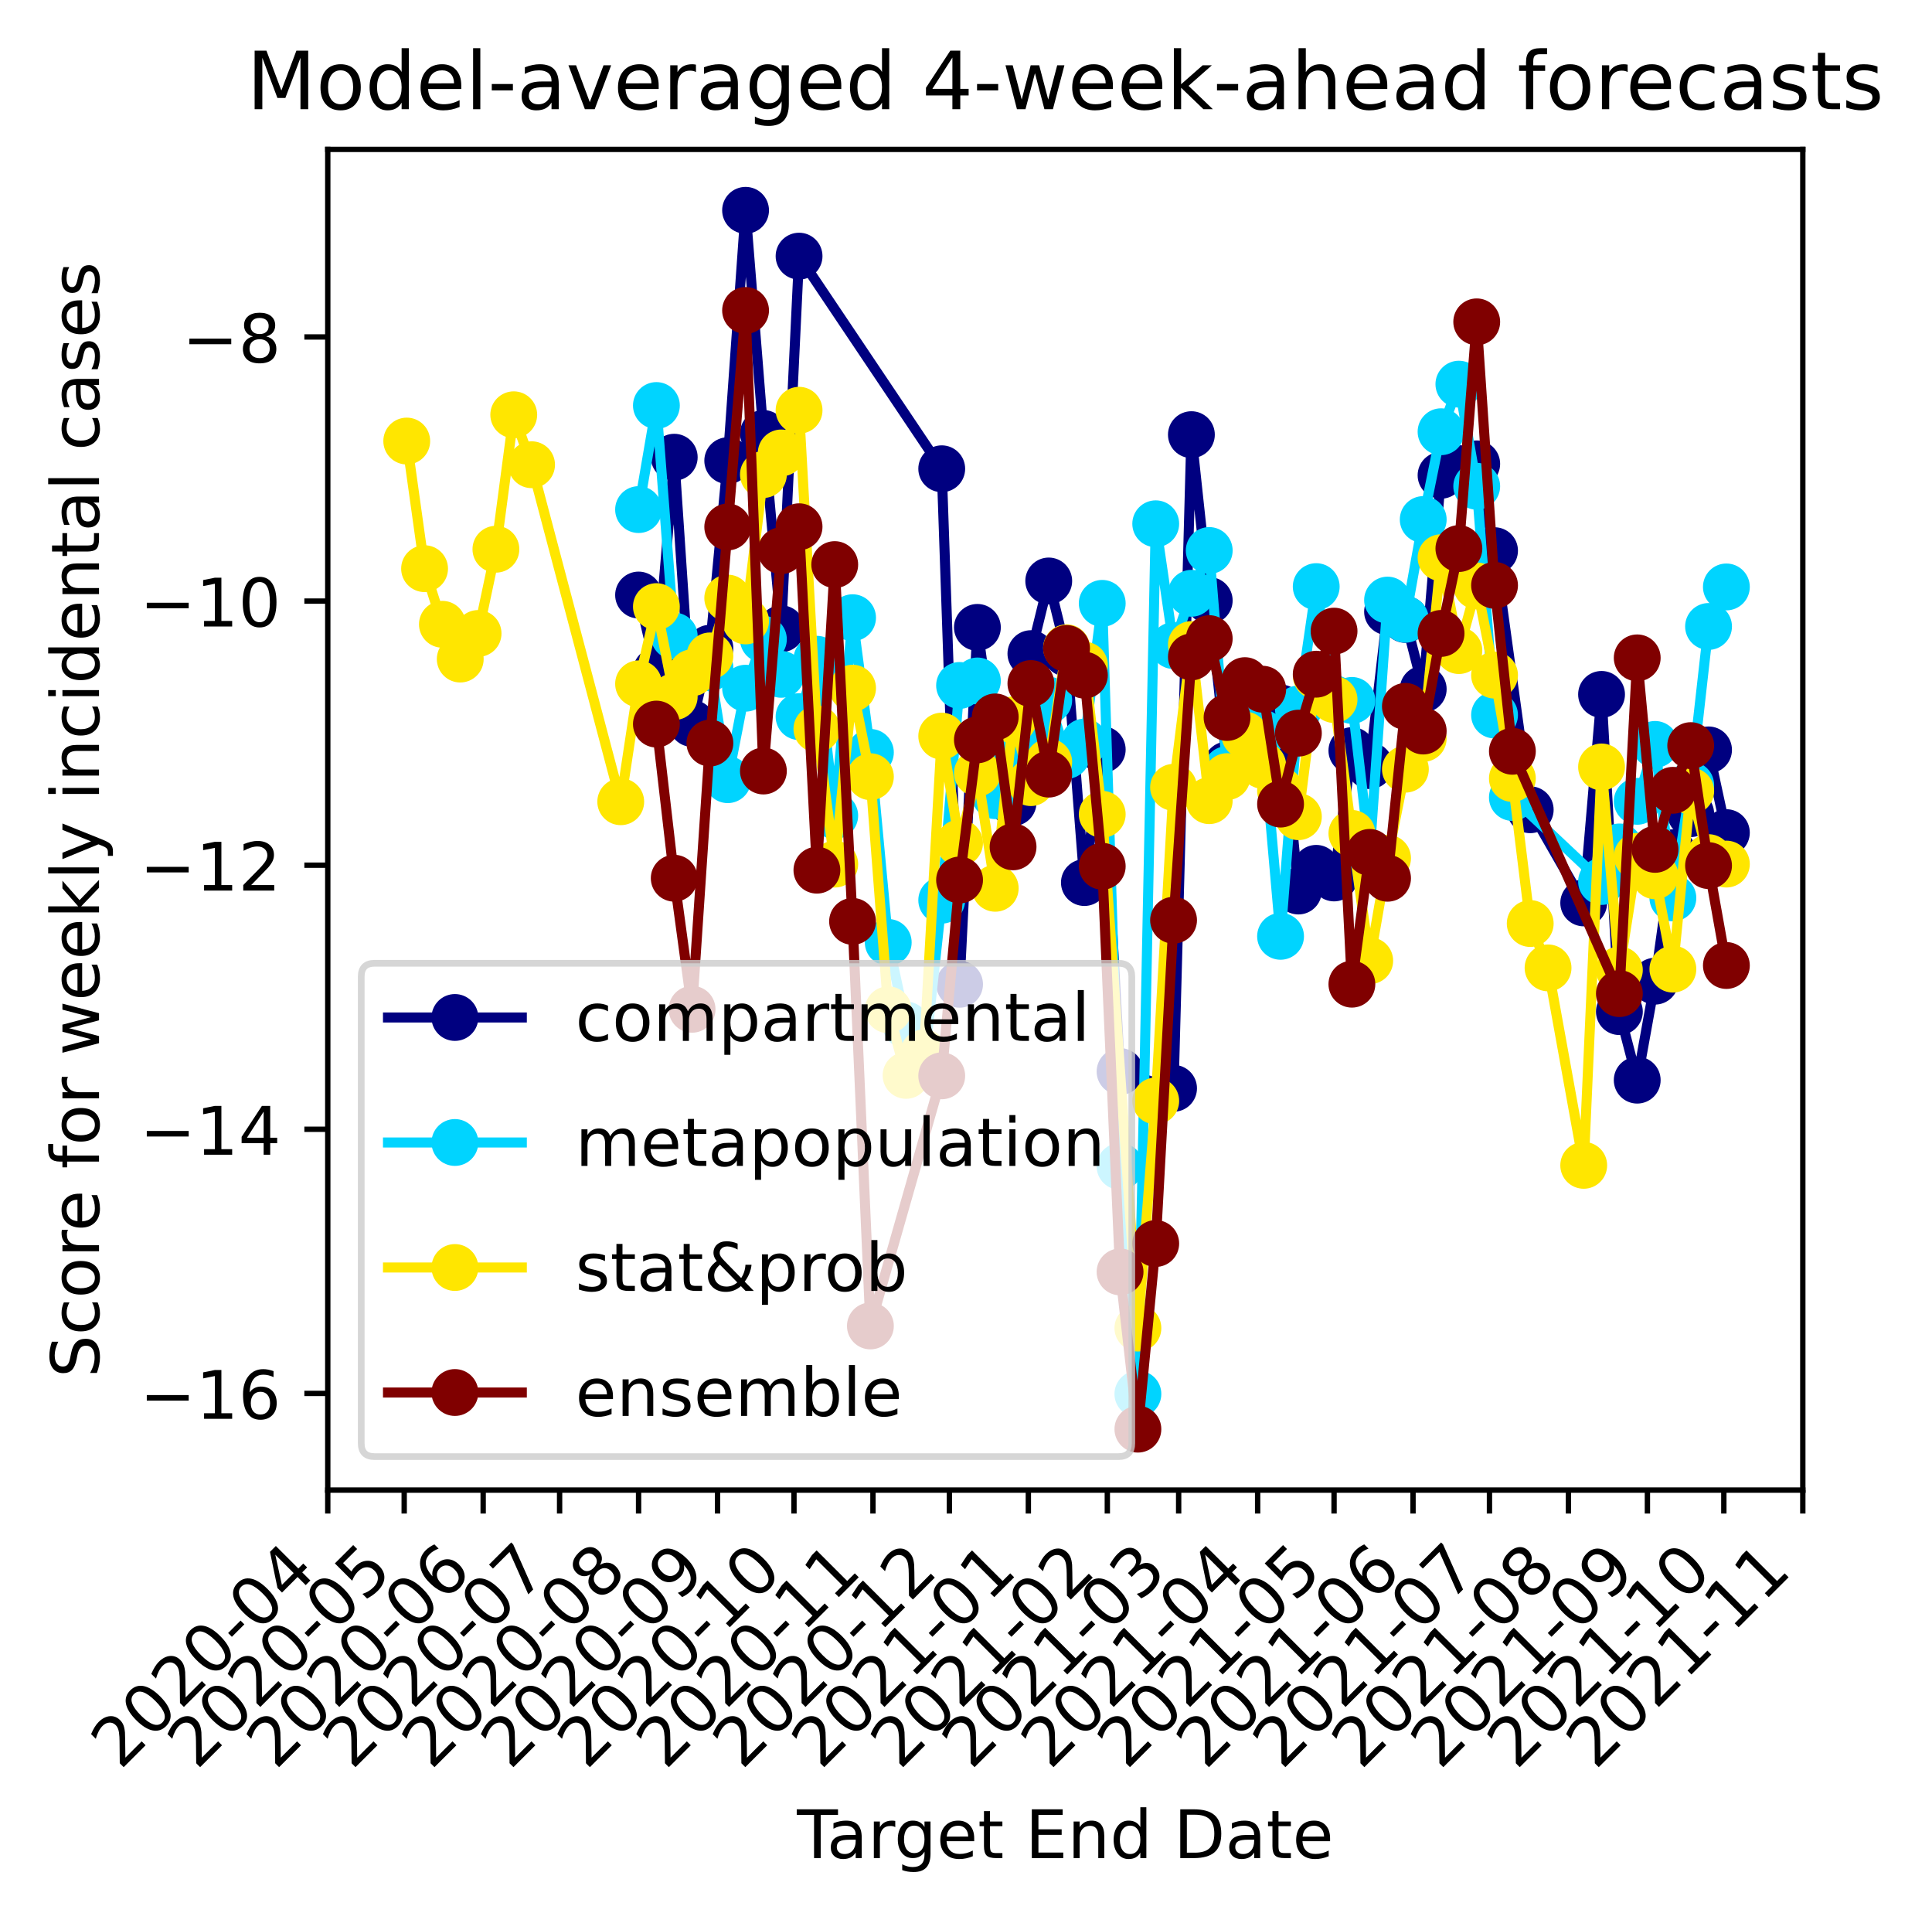 <?xml version="1.0" encoding="utf-8" standalone="no"?>
<!DOCTYPE svg PUBLIC "-//W3C//DTD SVG 1.1//EN"
  "http://www.w3.org/Graphics/SVG/1.1/DTD/svg11.dtd">
<!-- Created with matplotlib (https://matplotlib.org/) -->
<svg height="286.907pt" version="1.1" viewBox="0 0 288.723 286.907" width="288.723pt" xmlns="http://www.w3.org/2000/svg" xmlns:xlink="http://www.w3.org/1999/xlink">
 <defs>
  <style type="text/css">
*{stroke-linecap:butt;stroke-linejoin:round;}
  </style>
 </defs>
 <g id="figure_1">
  <g id="patch_1">
   <path d="M 0 286.907 
L 288.723 286.907 
L 288.723 0 
L 0 0 
z
" style="fill:#ffffff;"/>
  </g>
  <g id="axes_1">
   <g id="patch_2">
    <path d="M 48.983 222.64 
L 269.416 222.64 
L 269.416 22.318 
L 48.983 22.318 
z
" style="fill:#ffffff;"/>
   </g>
   <g id="matplotlib.axis_1">
    <g id="xtick_1">
     <g id="line2d_1">
      <defs>
       <path d="M 0 0 
L 0 3.5 
" id="me691009516" style="stroke:#000000;stroke-width:0.8;"/>
      </defs>
      <g>
       <use style="stroke:#000000;stroke-width:0.8;" x="48.983" xlink:href="#me691009516" y="222.64"/>
      </g>
     </g>
     <g id="text_1">
      <!-- 2020-04 -->
      <defs>
       <path d="M 19.188 8.297 
L 53.609 8.297 
L 53.609 0 
L 7.328 0 
L 7.328 8.297 
Q 12.938 14.109 22.625 23.891 
Q 32.328 33.688 34.812 36.531 
Q 39.547 41.844 41.422 45.531 
Q 43.312 49.219 43.312 52.781 
Q 43.312 58.594 39.234 62.25 
Q 35.156 65.922 28.609 65.922 
Q 23.969 65.922 18.812 64.312 
Q 13.672 62.703 7.812 59.422 
L 7.812 69.391 
Q 13.766 71.781 18.938 73 
Q 24.125 74.219 28.422 74.219 
Q 39.75 74.219 46.484 68.547 
Q 53.219 62.891 53.219 53.422 
Q 53.219 48.922 51.531 44.891 
Q 49.859 40.875 45.406 35.406 
Q 44.188 33.984 37.641 27.219 
Q 31.109 20.453 19.188 8.297 
z
" id="DejaVuSans-50"/>
       <path d="M 31.781 66.406 
Q 24.172 66.406 20.328 58.906 
Q 16.5 51.422 16.5 36.375 
Q 16.5 21.391 20.328 13.891 
Q 24.172 6.391 31.781 6.391 
Q 39.453 6.391 43.281 13.891 
Q 47.125 21.391 47.125 36.375 
Q 47.125 51.422 43.281 58.906 
Q 39.453 66.406 31.781 66.406 
z
M 31.781 74.219 
Q 44.047 74.219 50.516 64.516 
Q 56.984 54.828 56.984 36.375 
Q 56.984 17.969 50.516 8.266 
Q 44.047 -1.422 31.781 -1.422 
Q 19.531 -1.422 13.062 8.266 
Q 6.594 17.969 6.594 36.375 
Q 6.594 54.828 13.062 64.516 
Q 19.531 74.219 31.781 74.219 
z
" id="DejaVuSans-48"/>
       <path d="M 4.891 31.391 
L 31.203 31.391 
L 31.203 23.391 
L 4.891 23.391 
z
" id="DejaVuSans-45"/>
       <path d="M 37.797 64.312 
L 12.891 25.391 
L 37.797 25.391 
z
M 35.203 72.906 
L 47.609 72.906 
L 47.609 25.391 
L 58.016 25.391 
L 58.016 17.188 
L 47.609 17.188 
L 47.609 0 
L 37.797 0 
L 37.797 17.188 
L 4.891 17.188 
L 4.891 26.703 
z
" id="DejaVuSans-52"/>
      </defs>
      <g transform="translate(17.967 264.558)rotate(-45)scale(0.1 -0.1)">
       <use xlink:href="#DejaVuSans-50"/>
       <use x="63.623" xlink:href="#DejaVuSans-48"/>
       <use x="127.246" xlink:href="#DejaVuSans-50"/>
       <use x="190.869" xlink:href="#DejaVuSans-48"/>
       <use x="254.492" xlink:href="#DejaVuSans-45"/>
       <use x="290.576" xlink:href="#DejaVuSans-48"/>
       <use x="354.199" xlink:href="#DejaVuSans-52"/>
      </g>
     </g>
    </g>
    <g id="xtick_2">
     <g id="line2d_2">
      <g>
       <use style="stroke:#000000;stroke-width:0.8;" x="60.404" xlink:href="#me691009516" y="222.64"/>
      </g>
     </g>
     <g id="text_2">
      <!-- 2020-05 -->
      <defs>
       <path d="M 10.797 72.906 
L 49.516 72.906 
L 49.516 64.594 
L 19.828 64.594 
L 19.828 46.734 
Q 21.969 47.469 24.109 47.828 
Q 26.266 48.188 28.422 48.188 
Q 40.625 48.188 47.75 41.5 
Q 54.891 34.812 54.891 23.391 
Q 54.891 11.625 47.562 5.094 
Q 40.234 -1.422 26.906 -1.422 
Q 22.312 -1.422 17.547 -0.641 
Q 12.797 0.141 7.719 1.703 
L 7.719 11.625 
Q 12.109 9.234 16.797 8.062 
Q 21.484 6.891 26.703 6.891 
Q 35.156 6.891 40.078 11.328 
Q 45.016 15.766 45.016 23.391 
Q 45.016 31 40.078 35.438 
Q 35.156 39.891 26.703 39.891 
Q 22.75 39.891 18.812 39.016 
Q 14.891 38.141 10.797 36.281 
z
" id="DejaVuSans-53"/>
      </defs>
      <g transform="translate(29.389 264.558)rotate(-45)scale(0.1 -0.1)">
       <use xlink:href="#DejaVuSans-50"/>
       <use x="63.623" xlink:href="#DejaVuSans-48"/>
       <use x="127.246" xlink:href="#DejaVuSans-50"/>
       <use x="190.869" xlink:href="#DejaVuSans-48"/>
       <use x="254.492" xlink:href="#DejaVuSans-45"/>
       <use x="290.576" xlink:href="#DejaVuSans-48"/>
       <use x="354.199" xlink:href="#DejaVuSans-53"/>
      </g>
     </g>
    </g>
    <g id="xtick_3">
     <g id="line2d_3">
      <g>
       <use style="stroke:#000000;stroke-width:0.8;" x="72.206" xlink:href="#me691009516" y="222.64"/>
      </g>
     </g>
     <g id="text_3">
      <!-- 2020-06 -->
      <defs>
       <path d="M 33.016 40.375 
Q 26.375 40.375 22.484 35.828 
Q 18.609 31.297 18.609 23.391 
Q 18.609 15.531 22.484 10.953 
Q 26.375 6.391 33.016 6.391 
Q 39.656 6.391 43.531 10.953 
Q 47.406 15.531 47.406 23.391 
Q 47.406 31.297 43.531 35.828 
Q 39.656 40.375 33.016 40.375 
z
M 52.594 71.297 
L 52.594 62.312 
Q 48.875 64.062 45.094 64.984 
Q 41.312 65.922 37.594 65.922 
Q 27.828 65.922 22.672 59.328 
Q 17.531 52.734 16.797 39.406 
Q 19.672 43.656 24.016 45.922 
Q 28.375 48.188 33.594 48.188 
Q 44.578 48.188 50.953 41.516 
Q 57.328 34.859 57.328 23.391 
Q 57.328 12.156 50.688 5.359 
Q 44.047 -1.422 33.016 -1.422 
Q 20.359 -1.422 13.672 8.266 
Q 6.984 17.969 6.984 36.375 
Q 6.984 53.656 15.188 63.938 
Q 23.391 74.219 37.203 74.219 
Q 40.922 74.219 44.703 73.484 
Q 48.484 72.75 52.594 71.297 
z
" id="DejaVuSans-54"/>
      </defs>
      <g transform="translate(41.191 264.558)rotate(-45)scale(0.1 -0.1)">
       <use xlink:href="#DejaVuSans-50"/>
       <use x="63.623" xlink:href="#DejaVuSans-48"/>
       <use x="127.246" xlink:href="#DejaVuSans-50"/>
       <use x="190.869" xlink:href="#DejaVuSans-48"/>
       <use x="254.492" xlink:href="#DejaVuSans-45"/>
       <use x="290.576" xlink:href="#DejaVuSans-48"/>
       <use x="354.199" xlink:href="#DejaVuSans-54"/>
      </g>
     </g>
    </g>
    <g id="xtick_4">
     <g id="line2d_4">
      <g>
       <use style="stroke:#000000;stroke-width:0.8;" x="83.628" xlink:href="#me691009516" y="222.64"/>
      </g>
     </g>
     <g id="text_4">
      <!-- 2020-07 -->
      <defs>
       <path d="M 8.203 72.906 
L 55.078 72.906 
L 55.078 68.703 
L 28.609 0 
L 18.312 0 
L 43.219 64.594 
L 8.203 64.594 
z
" id="DejaVuSans-55"/>
      </defs>
      <g transform="translate(52.612 264.558)rotate(-45)scale(0.1 -0.1)">
       <use xlink:href="#DejaVuSans-50"/>
       <use x="63.623" xlink:href="#DejaVuSans-48"/>
       <use x="127.246" xlink:href="#DejaVuSans-50"/>
       <use x="190.869" xlink:href="#DejaVuSans-48"/>
       <use x="254.492" xlink:href="#DejaVuSans-45"/>
       <use x="290.576" xlink:href="#DejaVuSans-48"/>
       <use x="354.199" xlink:href="#DejaVuSans-55"/>
      </g>
     </g>
    </g>
    <g id="xtick_5">
     <g id="line2d_5">
      <g>
       <use style="stroke:#000000;stroke-width:0.8;" x="95.43" xlink:href="#me691009516" y="222.64"/>
      </g>
     </g>
     <g id="text_5">
      <!-- 2020-08 -->
      <defs>
       <path d="M 31.781 34.625 
Q 24.75 34.625 20.719 30.859 
Q 16.703 27.094 16.703 20.516 
Q 16.703 13.922 20.719 10.156 
Q 24.75 6.391 31.781 6.391 
Q 38.812 6.391 42.859 10.172 
Q 46.922 13.969 46.922 20.516 
Q 46.922 27.094 42.891 30.859 
Q 38.875 34.625 31.781 34.625 
z
M 21.922 38.812 
Q 15.578 40.375 12.031 44.719 
Q 8.5 49.078 8.5 55.328 
Q 8.5 64.062 14.719 69.141 
Q 20.953 74.219 31.781 74.219 
Q 42.672 74.219 48.875 69.141 
Q 55.078 64.062 55.078 55.328 
Q 55.078 49.078 51.531 44.719 
Q 48 40.375 41.703 38.812 
Q 48.828 37.156 52.797 32.312 
Q 56.781 27.484 56.781 20.516 
Q 56.781 9.906 50.312 4.234 
Q 43.844 -1.422 31.781 -1.422 
Q 19.734 -1.422 13.25 4.234 
Q 6.781 9.906 6.781 20.516 
Q 6.781 27.484 10.781 32.312 
Q 14.797 37.156 21.922 38.812 
z
M 18.312 54.391 
Q 18.312 48.734 21.844 45.562 
Q 25.391 42.391 31.781 42.391 
Q 38.141 42.391 41.719 45.562 
Q 45.312 48.734 45.312 54.391 
Q 45.312 60.062 41.719 63.234 
Q 38.141 66.406 31.781 66.406 
Q 25.391 66.406 21.844 63.234 
Q 18.312 60.062 18.312 54.391 
z
" id="DejaVuSans-56"/>
      </defs>
      <g transform="translate(64.414 264.558)rotate(-45)scale(0.1 -0.1)">
       <use xlink:href="#DejaVuSans-50"/>
       <use x="63.623" xlink:href="#DejaVuSans-48"/>
       <use x="127.246" xlink:href="#DejaVuSans-50"/>
       <use x="190.869" xlink:href="#DejaVuSans-48"/>
       <use x="254.492" xlink:href="#DejaVuSans-45"/>
       <use x="290.576" xlink:href="#DejaVuSans-48"/>
       <use x="354.199" xlink:href="#DejaVuSans-56"/>
      </g>
     </g>
    </g>
    <g id="xtick_6">
     <g id="line2d_6">
      <g>
       <use style="stroke:#000000;stroke-width:0.8;" x="107.232" xlink:href="#me691009516" y="222.64"/>
      </g>
     </g>
     <g id="text_6">
      <!-- 2020-09 -->
      <defs>
       <path d="M 10.984 1.516 
L 10.984 10.5 
Q 14.703 8.734 18.5 7.812 
Q 22.312 6.891 25.984 6.891 
Q 35.75 6.891 40.891 13.453 
Q 46.047 20.016 46.781 33.406 
Q 43.953 29.203 39.594 26.953 
Q 35.25 24.703 29.984 24.703 
Q 19.047 24.703 12.672 31.312 
Q 6.297 37.938 6.297 49.422 
Q 6.297 60.641 12.938 67.422 
Q 19.578 74.219 30.609 74.219 
Q 43.266 74.219 49.922 64.516 
Q 56.594 54.828 56.594 36.375 
Q 56.594 19.141 48.406 8.859 
Q 40.234 -1.422 26.422 -1.422 
Q 22.703 -1.422 18.891 -0.688 
Q 15.094 0.047 10.984 1.516 
z
M 30.609 32.422 
Q 37.25 32.422 41.125 36.953 
Q 45.016 41.5 45.016 49.422 
Q 45.016 57.281 41.125 61.844 
Q 37.25 66.406 30.609 66.406 
Q 23.969 66.406 20.094 61.844 
Q 16.219 57.281 16.219 49.422 
Q 16.219 41.5 20.094 36.953 
Q 23.969 32.422 30.609 32.422 
z
" id="DejaVuSans-57"/>
      </defs>
      <g transform="translate(76.217 264.558)rotate(-45)scale(0.1 -0.1)">
       <use xlink:href="#DejaVuSans-50"/>
       <use x="63.623" xlink:href="#DejaVuSans-48"/>
       <use x="127.246" xlink:href="#DejaVuSans-50"/>
       <use x="190.869" xlink:href="#DejaVuSans-48"/>
       <use x="254.492" xlink:href="#DejaVuSans-45"/>
       <use x="290.576" xlink:href="#DejaVuSans-48"/>
       <use x="354.199" xlink:href="#DejaVuSans-57"/>
      </g>
     </g>
    </g>
    <g id="xtick_7">
     <g id="line2d_7">
      <g>
       <use style="stroke:#000000;stroke-width:0.8;" x="118.654" xlink:href="#me691009516" y="222.64"/>
      </g>
     </g>
     <g id="text_7">
      <!-- 2020-10 -->
      <defs>
       <path d="M 12.406 8.297 
L 28.516 8.297 
L 28.516 63.922 
L 10.984 60.406 
L 10.984 69.391 
L 28.422 72.906 
L 38.281 72.906 
L 38.281 8.297 
L 54.391 8.297 
L 54.391 0 
L 12.406 0 
z
" id="DejaVuSans-49"/>
      </defs>
      <g transform="translate(87.638 264.558)rotate(-45)scale(0.1 -0.1)">
       <use xlink:href="#DejaVuSans-50"/>
       <use x="63.623" xlink:href="#DejaVuSans-48"/>
       <use x="127.246" xlink:href="#DejaVuSans-50"/>
       <use x="190.869" xlink:href="#DejaVuSans-48"/>
       <use x="254.492" xlink:href="#DejaVuSans-45"/>
       <use x="290.576" xlink:href="#DejaVuSans-49"/>
       <use x="354.199" xlink:href="#DejaVuSans-48"/>
      </g>
     </g>
    </g>
    <g id="xtick_8">
     <g id="line2d_8">
      <g>
       <use style="stroke:#000000;stroke-width:0.8;" x="130.456" xlink:href="#me691009516" y="222.64"/>
      </g>
     </g>
     <g id="text_8">
      <!-- 2020-11 -->
      <g transform="translate(99.44 264.558)rotate(-45)scale(0.1 -0.1)">
       <use xlink:href="#DejaVuSans-50"/>
       <use x="63.623" xlink:href="#DejaVuSans-48"/>
       <use x="127.246" xlink:href="#DejaVuSans-50"/>
       <use x="190.869" xlink:href="#DejaVuSans-48"/>
       <use x="254.492" xlink:href="#DejaVuSans-45"/>
       <use x="290.576" xlink:href="#DejaVuSans-49"/>
       <use x="354.199" xlink:href="#DejaVuSans-49"/>
      </g>
     </g>
    </g>
    <g id="xtick_9">
     <g id="line2d_9">
      <g>
       <use style="stroke:#000000;stroke-width:0.8;" x="141.877" xlink:href="#me691009516" y="222.64"/>
      </g>
     </g>
     <g id="text_9">
      <!-- 2020-12 -->
      <g transform="translate(110.862 264.558)rotate(-45)scale(0.1 -0.1)">
       <use xlink:href="#DejaVuSans-50"/>
       <use x="63.623" xlink:href="#DejaVuSans-48"/>
       <use x="127.246" xlink:href="#DejaVuSans-50"/>
       <use x="190.869" xlink:href="#DejaVuSans-48"/>
       <use x="254.492" xlink:href="#DejaVuSans-45"/>
       <use x="290.576" xlink:href="#DejaVuSans-49"/>
       <use x="354.199" xlink:href="#DejaVuSans-50"/>
      </g>
     </g>
    </g>
    <g id="xtick_10">
     <g id="line2d_10">
      <g>
       <use style="stroke:#000000;stroke-width:0.8;" x="153.679" xlink:href="#me691009516" y="222.64"/>
      </g>
     </g>
     <g id="text_10">
      <!-- 2021-01 -->
      <g transform="translate(122.664 264.558)rotate(-45)scale(0.1 -0.1)">
       <use xlink:href="#DejaVuSans-50"/>
       <use x="63.623" xlink:href="#DejaVuSans-48"/>
       <use x="127.246" xlink:href="#DejaVuSans-50"/>
       <use x="190.869" xlink:href="#DejaVuSans-49"/>
       <use x="254.492" xlink:href="#DejaVuSans-45"/>
       <use x="290.576" xlink:href="#DejaVuSans-48"/>
       <use x="354.199" xlink:href="#DejaVuSans-49"/>
      </g>
     </g>
    </g>
    <g id="xtick_11">
     <g id="line2d_11">
      <g>
       <use style="stroke:#000000;stroke-width:0.8;" x="165.481" xlink:href="#me691009516" y="222.64"/>
      </g>
     </g>
     <g id="text_11">
      <!-- 2021-02 -->
      <g transform="translate(134.466 264.558)rotate(-45)scale(0.1 -0.1)">
       <use xlink:href="#DejaVuSans-50"/>
       <use x="63.623" xlink:href="#DejaVuSans-48"/>
       <use x="127.246" xlink:href="#DejaVuSans-50"/>
       <use x="190.869" xlink:href="#DejaVuSans-49"/>
       <use x="254.492" xlink:href="#DejaVuSans-45"/>
       <use x="290.576" xlink:href="#DejaVuSans-48"/>
       <use x="354.199" xlink:href="#DejaVuSans-50"/>
      </g>
     </g>
    </g>
    <g id="xtick_12">
     <g id="line2d_12">
      <g>
       <use style="stroke:#000000;stroke-width:0.8;" x="176.141" xlink:href="#me691009516" y="222.64"/>
      </g>
     </g>
     <g id="text_12">
      <!-- 2021-03 -->
      <defs>
       <path d="M 40.578 39.312 
Q 47.656 37.797 51.625 33 
Q 55.609 28.219 55.609 21.188 
Q 55.609 10.406 48.188 4.484 
Q 40.766 -1.422 27.094 -1.422 
Q 22.516 -1.422 17.656 -0.516 
Q 12.797 0.391 7.625 2.203 
L 7.625 11.719 
Q 11.719 9.328 16.594 8.109 
Q 21.484 6.891 26.812 6.891 
Q 36.078 6.891 40.938 10.547 
Q 45.797 14.203 45.797 21.188 
Q 45.797 27.641 41.281 31.266 
Q 36.766 34.906 28.719 34.906 
L 20.219 34.906 
L 20.219 43.016 
L 29.109 43.016 
Q 36.375 43.016 40.234 45.922 
Q 44.094 48.828 44.094 54.297 
Q 44.094 59.906 40.109 62.906 
Q 36.141 65.922 28.719 65.922 
Q 24.656 65.922 20.016 65.031 
Q 15.375 64.156 9.812 62.312 
L 9.812 71.094 
Q 15.438 72.656 20.344 73.438 
Q 25.25 74.219 29.594 74.219 
Q 40.828 74.219 47.359 69.109 
Q 53.906 64.016 53.906 55.328 
Q 53.906 49.266 50.438 45.094 
Q 46.969 40.922 40.578 39.312 
z
" id="DejaVuSans-51"/>
      </defs>
      <g transform="translate(145.126 264.558)rotate(-45)scale(0.1 -0.1)">
       <use xlink:href="#DejaVuSans-50"/>
       <use x="63.623" xlink:href="#DejaVuSans-48"/>
       <use x="127.246" xlink:href="#DejaVuSans-50"/>
       <use x="190.869" xlink:href="#DejaVuSans-49"/>
       <use x="254.492" xlink:href="#DejaVuSans-45"/>
       <use x="290.576" xlink:href="#DejaVuSans-48"/>
       <use x="354.199" xlink:href="#DejaVuSans-51"/>
      </g>
     </g>
    </g>
    <g id="xtick_13">
     <g id="line2d_13">
      <g>
       <use style="stroke:#000000;stroke-width:0.8;" x="187.944" xlink:href="#me691009516" y="222.64"/>
      </g>
     </g>
     <g id="text_13">
      <!-- 2021-04 -->
      <g transform="translate(156.928 264.558)rotate(-45)scale(0.1 -0.1)">
       <use xlink:href="#DejaVuSans-50"/>
       <use x="63.623" xlink:href="#DejaVuSans-48"/>
       <use x="127.246" xlink:href="#DejaVuSans-50"/>
       <use x="190.869" xlink:href="#DejaVuSans-49"/>
       <use x="254.492" xlink:href="#DejaVuSans-45"/>
       <use x="290.576" xlink:href="#DejaVuSans-48"/>
       <use x="354.199" xlink:href="#DejaVuSans-52"/>
      </g>
     </g>
    </g>
    <g id="xtick_14">
     <g id="line2d_14">
      <g>
       <use style="stroke:#000000;stroke-width:0.8;" x="199.365" xlink:href="#me691009516" y="222.64"/>
      </g>
     </g>
     <g id="text_14">
      <!-- 2021-05 -->
      <g transform="translate(168.349 264.558)rotate(-45)scale(0.1 -0.1)">
       <use xlink:href="#DejaVuSans-50"/>
       <use x="63.623" xlink:href="#DejaVuSans-48"/>
       <use x="127.246" xlink:href="#DejaVuSans-50"/>
       <use x="190.869" xlink:href="#DejaVuSans-49"/>
       <use x="254.492" xlink:href="#DejaVuSans-45"/>
       <use x="290.576" xlink:href="#DejaVuSans-48"/>
       <use x="354.199" xlink:href="#DejaVuSans-53"/>
      </g>
     </g>
    </g>
    <g id="xtick_15">
     <g id="line2d_15">
      <g>
       <use style="stroke:#000000;stroke-width:0.8;" x="211.167" xlink:href="#me691009516" y="222.64"/>
      </g>
     </g>
     <g id="text_15">
      <!-- 2021-06 -->
      <g transform="translate(180.152 264.558)rotate(-45)scale(0.1 -0.1)">
       <use xlink:href="#DejaVuSans-50"/>
       <use x="63.623" xlink:href="#DejaVuSans-48"/>
       <use x="127.246" xlink:href="#DejaVuSans-50"/>
       <use x="190.869" xlink:href="#DejaVuSans-49"/>
       <use x="254.492" xlink:href="#DejaVuSans-45"/>
       <use x="290.576" xlink:href="#DejaVuSans-48"/>
       <use x="354.199" xlink:href="#DejaVuSans-54"/>
      </g>
     </g>
    </g>
    <g id="xtick_16">
     <g id="line2d_16">
      <g>
       <use style="stroke:#000000;stroke-width:0.8;" x="222.589" xlink:href="#me691009516" y="222.64"/>
      </g>
     </g>
     <g id="text_16">
      <!-- 2021-07 -->
      <g transform="translate(191.573 264.558)rotate(-45)scale(0.1 -0.1)">
       <use xlink:href="#DejaVuSans-50"/>
       <use x="63.623" xlink:href="#DejaVuSans-48"/>
       <use x="127.246" xlink:href="#DejaVuSans-50"/>
       <use x="190.869" xlink:href="#DejaVuSans-49"/>
       <use x="254.492" xlink:href="#DejaVuSans-45"/>
       <use x="290.576" xlink:href="#DejaVuSans-48"/>
       <use x="354.199" xlink:href="#DejaVuSans-55"/>
      </g>
     </g>
    </g>
    <g id="xtick_17">
     <g id="line2d_17">
      <g>
       <use style="stroke:#000000;stroke-width:0.8;" x="234.391" xlink:href="#me691009516" y="222.64"/>
      </g>
     </g>
     <g id="text_17">
      <!-- 2021-08 -->
      <g transform="translate(203.375 264.558)rotate(-45)scale(0.1 -0.1)">
       <use xlink:href="#DejaVuSans-50"/>
       <use x="63.623" xlink:href="#DejaVuSans-48"/>
       <use x="127.246" xlink:href="#DejaVuSans-50"/>
       <use x="190.869" xlink:href="#DejaVuSans-49"/>
       <use x="254.492" xlink:href="#DejaVuSans-45"/>
       <use x="290.576" xlink:href="#DejaVuSans-48"/>
       <use x="354.199" xlink:href="#DejaVuSans-56"/>
      </g>
     </g>
    </g>
    <g id="xtick_18">
     <g id="line2d_18">
      <g>
       <use style="stroke:#000000;stroke-width:0.8;" x="246.193" xlink:href="#me691009516" y="222.64"/>
      </g>
     </g>
     <g id="text_18">
      <!-- 2021-09 -->
      <g transform="translate(215.177 264.558)rotate(-45)scale(0.1 -0.1)">
       <use xlink:href="#DejaVuSans-50"/>
       <use x="63.623" xlink:href="#DejaVuSans-48"/>
       <use x="127.246" xlink:href="#DejaVuSans-50"/>
       <use x="190.869" xlink:href="#DejaVuSans-49"/>
       <use x="254.492" xlink:href="#DejaVuSans-45"/>
       <use x="290.576" xlink:href="#DejaVuSans-48"/>
       <use x="354.199" xlink:href="#DejaVuSans-57"/>
      </g>
     </g>
    </g>
    <g id="xtick_19">
     <g id="line2d_19">
      <g>
       <use style="stroke:#000000;stroke-width:0.8;" x="257.614" xlink:href="#me691009516" y="222.64"/>
      </g>
     </g>
     <g id="text_19">
      <!-- 2021-10 -->
      <g transform="translate(226.599 264.558)rotate(-45)scale(0.1 -0.1)">
       <use xlink:href="#DejaVuSans-50"/>
       <use x="63.623" xlink:href="#DejaVuSans-48"/>
       <use x="127.246" xlink:href="#DejaVuSans-50"/>
       <use x="190.869" xlink:href="#DejaVuSans-49"/>
       <use x="254.492" xlink:href="#DejaVuSans-45"/>
       <use x="290.576" xlink:href="#DejaVuSans-49"/>
       <use x="354.199" xlink:href="#DejaVuSans-48"/>
      </g>
     </g>
    </g>
    <g id="xtick_20">
     <g id="line2d_20">
      <g>
       <use style="stroke:#000000;stroke-width:0.8;" x="269.416" xlink:href="#me691009516" y="222.64"/>
      </g>
     </g>
     <g id="text_20">
      <!-- 2021-11 -->
      <g transform="translate(238.401 264.558)rotate(-45)scale(0.1 -0.1)">
       <use xlink:href="#DejaVuSans-50"/>
       <use x="63.623" xlink:href="#DejaVuSans-48"/>
       <use x="127.246" xlink:href="#DejaVuSans-50"/>
       <use x="190.869" xlink:href="#DejaVuSans-49"/>
       <use x="254.492" xlink:href="#DejaVuSans-45"/>
       <use x="290.576" xlink:href="#DejaVuSans-49"/>
       <use x="354.199" xlink:href="#DejaVuSans-49"/>
      </g>
     </g>
    </g>
    <g id="text_21">
     <!-- Target End Date -->
     <defs>
      <path d="M -0.297 72.906 
L 61.375 72.906 
L 61.375 64.594 
L 35.5 64.594 
L 35.5 0 
L 25.594 0 
L 25.594 64.594 
L -0.297 64.594 
z
" id="DejaVuSans-84"/>
      <path d="M 34.281 27.484 
Q 23.391 27.484 19.188 25 
Q 14.984 22.516 14.984 16.5 
Q 14.984 11.719 18.141 8.906 
Q 21.297 6.109 26.703 6.109 
Q 34.188 6.109 38.703 11.406 
Q 43.219 16.703 43.219 25.484 
L 43.219 27.484 
z
M 52.203 31.203 
L 52.203 0 
L 43.219 0 
L 43.219 8.297 
Q 40.141 3.328 35.547 0.953 
Q 30.953 -1.422 24.312 -1.422 
Q 15.922 -1.422 10.953 3.297 
Q 6 8.016 6 15.922 
Q 6 25.141 12.172 29.828 
Q 18.359 34.516 30.609 34.516 
L 43.219 34.516 
L 43.219 35.406 
Q 43.219 41.609 39.141 45 
Q 35.062 48.391 27.688 48.391 
Q 23 48.391 18.547 47.266 
Q 14.109 46.141 10.016 43.891 
L 10.016 52.203 
Q 14.938 54.109 19.578 55.047 
Q 24.219 56 28.609 56 
Q 40.484 56 46.344 49.844 
Q 52.203 43.703 52.203 31.203 
z
" id="DejaVuSans-97"/>
      <path d="M 41.109 46.297 
Q 39.594 47.172 37.812 47.578 
Q 36.031 48 33.891 48 
Q 26.266 48 22.188 43.047 
Q 18.109 38.094 18.109 28.812 
L 18.109 0 
L 9.078 0 
L 9.078 54.688 
L 18.109 54.688 
L 18.109 46.188 
Q 20.953 51.172 25.484 53.578 
Q 30.031 56 36.531 56 
Q 37.453 56 38.578 55.875 
Q 39.703 55.766 41.062 55.516 
z
" id="DejaVuSans-114"/>
      <path d="M 45.406 27.984 
Q 45.406 37.75 41.375 43.109 
Q 37.359 48.484 30.078 48.484 
Q 22.859 48.484 18.828 43.109 
Q 14.797 37.75 14.797 27.984 
Q 14.797 18.266 18.828 12.891 
Q 22.859 7.516 30.078 7.516 
Q 37.359 7.516 41.375 12.891 
Q 45.406 18.266 45.406 27.984 
z
M 54.391 6.781 
Q 54.391 -7.172 48.188 -13.984 
Q 42 -20.797 29.203 -20.797 
Q 24.469 -20.797 20.266 -20.094 
Q 16.062 -19.391 12.109 -17.922 
L 12.109 -9.188 
Q 16.062 -11.328 19.922 -12.344 
Q 23.781 -13.375 27.781 -13.375 
Q 36.625 -13.375 41.016 -8.766 
Q 45.406 -4.156 45.406 5.172 
L 45.406 9.625 
Q 42.625 4.781 38.281 2.391 
Q 33.938 0 27.875 0 
Q 17.828 0 11.672 7.656 
Q 5.516 15.328 5.516 27.984 
Q 5.516 40.672 11.672 48.328 
Q 17.828 56 27.875 56 
Q 33.938 56 38.281 53.609 
Q 42.625 51.219 45.406 46.391 
L 45.406 54.688 
L 54.391 54.688 
z
" id="DejaVuSans-103"/>
      <path d="M 56.203 29.594 
L 56.203 25.203 
L 14.891 25.203 
Q 15.484 15.922 20.484 11.062 
Q 25.484 6.203 34.422 6.203 
Q 39.594 6.203 44.453 7.469 
Q 49.312 8.734 54.109 11.281 
L 54.109 2.781 
Q 49.266 0.734 44.188 -0.344 
Q 39.109 -1.422 33.891 -1.422 
Q 20.797 -1.422 13.156 6.188 
Q 5.516 13.812 5.516 26.812 
Q 5.516 40.234 12.766 48.109 
Q 20.016 56 32.328 56 
Q 43.359 56 49.781 48.891 
Q 56.203 41.797 56.203 29.594 
z
M 47.219 32.234 
Q 47.125 39.594 43.094 43.984 
Q 39.062 48.391 32.422 48.391 
Q 24.906 48.391 20.391 44.141 
Q 15.875 39.891 15.188 32.172 
z
" id="DejaVuSans-101"/>
      <path d="M 18.312 70.219 
L 18.312 54.688 
L 36.812 54.688 
L 36.812 47.703 
L 18.312 47.703 
L 18.312 18.016 
Q 18.312 11.328 20.141 9.422 
Q 21.969 7.516 27.594 7.516 
L 36.812 7.516 
L 36.812 0 
L 27.594 0 
Q 17.188 0 13.234 3.875 
Q 9.281 7.766 9.281 18.016 
L 9.281 47.703 
L 2.688 47.703 
L 2.688 54.688 
L 9.281 54.688 
L 9.281 70.219 
z
" id="DejaVuSans-116"/>
      <path id="DejaVuSans-32"/>
      <path d="M 9.812 72.906 
L 55.906 72.906 
L 55.906 64.594 
L 19.672 64.594 
L 19.672 43.016 
L 54.391 43.016 
L 54.391 34.719 
L 19.672 34.719 
L 19.672 8.297 
L 56.781 8.297 
L 56.781 0 
L 9.812 0 
z
" id="DejaVuSans-69"/>
      <path d="M 54.891 33.016 
L 54.891 0 
L 45.906 0 
L 45.906 32.719 
Q 45.906 40.484 42.875 44.328 
Q 39.844 48.188 33.797 48.188 
Q 26.516 48.188 22.312 43.547 
Q 18.109 38.922 18.109 30.906 
L 18.109 0 
L 9.078 0 
L 9.078 54.688 
L 18.109 54.688 
L 18.109 46.188 
Q 21.344 51.125 25.703 53.562 
Q 30.078 56 35.797 56 
Q 45.219 56 50.047 50.172 
Q 54.891 44.344 54.891 33.016 
z
" id="DejaVuSans-110"/>
      <path d="M 45.406 46.391 
L 45.406 75.984 
L 54.391 75.984 
L 54.391 0 
L 45.406 0 
L 45.406 8.203 
Q 42.578 3.328 38.25 0.953 
Q 33.938 -1.422 27.875 -1.422 
Q 17.969 -1.422 11.734 6.484 
Q 5.516 14.406 5.516 27.297 
Q 5.516 40.188 11.734 48.094 
Q 17.969 56 27.875 56 
Q 33.938 56 38.25 53.625 
Q 42.578 51.266 45.406 46.391 
z
M 14.797 27.297 
Q 14.797 17.391 18.875 11.75 
Q 22.953 6.109 30.078 6.109 
Q 37.203 6.109 41.297 11.75 
Q 45.406 17.391 45.406 27.297 
Q 45.406 37.203 41.297 42.844 
Q 37.203 48.484 30.078 48.484 
Q 22.953 48.484 18.875 42.844 
Q 14.797 37.203 14.797 27.297 
z
" id="DejaVuSans-100"/>
      <path d="M 19.672 64.797 
L 19.672 8.109 
L 31.594 8.109 
Q 46.688 8.109 53.688 14.938 
Q 60.688 21.781 60.688 36.531 
Q 60.688 51.172 53.688 57.984 
Q 46.688 64.797 31.594 64.797 
z
M 9.812 72.906 
L 30.078 72.906 
Q 51.266 72.906 61.172 64.094 
Q 71.094 55.281 71.094 36.531 
Q 71.094 17.672 61.125 8.828 
Q 51.172 0 30.078 0 
L 9.812 0 
z
" id="DejaVuSans-68"/>
     </defs>
     <g transform="translate(119.096 277.627)scale(0.1 -0.1)">
      <use xlink:href="#DejaVuSans-84"/>
      <use x="44.584" xlink:href="#DejaVuSans-97"/>
      <use x="105.863" xlink:href="#DejaVuSans-114"/>
      <use x="145.227" xlink:href="#DejaVuSans-103"/>
      <use x="208.703" xlink:href="#DejaVuSans-101"/>
      <use x="270.227" xlink:href="#DejaVuSans-116"/>
      <use x="309.436" xlink:href="#DejaVuSans-32"/>
      <use x="341.223" xlink:href="#DejaVuSans-69"/>
      <use x="404.406" xlink:href="#DejaVuSans-110"/>
      <use x="467.785" xlink:href="#DejaVuSans-100"/>
      <use x="531.262" xlink:href="#DejaVuSans-32"/>
      <use x="563.049" xlink:href="#DejaVuSans-68"/>
      <use x="640.051" xlink:href="#DejaVuSans-97"/>
      <use x="701.33" xlink:href="#DejaVuSans-116"/>
      <use x="740.539" xlink:href="#DejaVuSans-101"/>
     </g>
    </g>
   </g>
   <g id="matplotlib.axis_2">
    <g id="ytick_1">
     <g id="line2d_21">
      <defs>
       <path d="M 0 0 
L -3.5 0 
" id="ma4d6b043aa" style="stroke:#000000;stroke-width:0.8;"/>
      </defs>
      <g>
       <use style="stroke:#000000;stroke-width:0.8;" x="48.983" xlink:href="#ma4d6b043aa" y="208.193"/>
      </g>
     </g>
     <g id="text_22">
      <!-- −16 -->
      <defs>
       <path d="M 10.594 35.5 
L 73.188 35.5 
L 73.188 27.203 
L 10.594 27.203 
z
" id="DejaVuSans-8722"/>
      </defs>
      <g transform="translate(20.878 211.992)scale(0.1 -0.1)">
       <use xlink:href="#DejaVuSans-8722"/>
       <use x="83.789" xlink:href="#DejaVuSans-49"/>
       <use x="147.412" xlink:href="#DejaVuSans-54"/>
      </g>
     </g>
    </g>
    <g id="ytick_2">
     <g id="line2d_22">
      <g>
       <use style="stroke:#000000;stroke-width:0.8;" x="48.983" xlink:href="#ma4d6b043aa" y="168.732"/>
      </g>
     </g>
     <g id="text_23">
      <!-- −14 -->
      <g transform="translate(20.878 172.531)scale(0.1 -0.1)">
       <use xlink:href="#DejaVuSans-8722"/>
       <use x="83.789" xlink:href="#DejaVuSans-49"/>
       <use x="147.412" xlink:href="#DejaVuSans-52"/>
      </g>
     </g>
    </g>
    <g id="ytick_3">
     <g id="line2d_23">
      <g>
       <use style="stroke:#000000;stroke-width:0.8;" x="48.983" xlink:href="#ma4d6b043aa" y="129.271"/>
      </g>
     </g>
     <g id="text_24">
      <!-- −12 -->
      <g transform="translate(20.878 133.07)scale(0.1 -0.1)">
       <use xlink:href="#DejaVuSans-8722"/>
       <use x="83.789" xlink:href="#DejaVuSans-49"/>
       <use x="147.412" xlink:href="#DejaVuSans-50"/>
      </g>
     </g>
    </g>
    <g id="ytick_4">
     <g id="line2d_24">
      <g>
       <use style="stroke:#000000;stroke-width:0.8;" x="48.983" xlink:href="#ma4d6b043aa" y="89.81"/>
      </g>
     </g>
     <g id="text_25">
      <!-- −10 -->
      <g transform="translate(20.878 93.609)scale(0.1 -0.1)">
       <use xlink:href="#DejaVuSans-8722"/>
       <use x="83.789" xlink:href="#DejaVuSans-49"/>
       <use x="147.412" xlink:href="#DejaVuSans-48"/>
      </g>
     </g>
    </g>
    <g id="ytick_5">
     <g id="line2d_25">
      <g>
       <use style="stroke:#000000;stroke-width:0.8;" x="48.983" xlink:href="#ma4d6b043aa" y="50.349"/>
      </g>
     </g>
     <g id="text_26">
      <!-- −8 -->
      <g transform="translate(27.241 54.149)scale(0.1 -0.1)">
       <use xlink:href="#DejaVuSans-8722"/>
       <use x="83.789" xlink:href="#DejaVuSans-56"/>
      </g>
     </g>
    </g>
    <g id="text_27">
     <!-- Score for weekly incidental cases -->
     <defs>
      <path d="M 53.516 70.516 
L 53.516 60.891 
Q 47.906 63.578 42.922 64.891 
Q 37.938 66.219 33.297 66.219 
Q 25.25 66.219 20.875 63.094 
Q 16.5 59.969 16.5 54.203 
Q 16.5 49.359 19.406 46.891 
Q 22.312 44.438 30.422 42.922 
L 36.375 41.703 
Q 47.406 39.594 52.656 34.297 
Q 57.906 29 57.906 20.125 
Q 57.906 9.516 50.797 4.047 
Q 43.703 -1.422 29.984 -1.422 
Q 24.812 -1.422 18.969 -0.25 
Q 13.141 0.922 6.891 3.219 
L 6.891 13.375 
Q 12.891 10.016 18.656 8.297 
Q 24.422 6.594 29.984 6.594 
Q 38.422 6.594 43.016 9.906 
Q 47.609 13.234 47.609 19.391 
Q 47.609 24.75 44.312 27.781 
Q 41.016 30.812 33.5 32.328 
L 27.484 33.5 
Q 16.453 35.688 11.516 40.375 
Q 6.594 45.062 6.594 53.422 
Q 6.594 63.094 13.406 68.656 
Q 20.219 74.219 32.172 74.219 
Q 37.312 74.219 42.625 73.281 
Q 47.953 72.359 53.516 70.516 
z
" id="DejaVuSans-83"/>
      <path d="M 48.781 52.594 
L 48.781 44.188 
Q 44.969 46.297 41.141 47.344 
Q 37.312 48.391 33.406 48.391 
Q 24.656 48.391 19.812 42.844 
Q 14.984 37.312 14.984 27.297 
Q 14.984 17.281 19.812 11.734 
Q 24.656 6.203 33.406 6.203 
Q 37.312 6.203 41.141 7.25 
Q 44.969 8.297 48.781 10.406 
L 48.781 2.094 
Q 45.016 0.344 40.984 -0.531 
Q 36.969 -1.422 32.422 -1.422 
Q 20.062 -1.422 12.781 6.344 
Q 5.516 14.109 5.516 27.297 
Q 5.516 40.672 12.859 48.328 
Q 20.219 56 33.016 56 
Q 37.156 56 41.109 55.141 
Q 45.062 54.297 48.781 52.594 
z
" id="DejaVuSans-99"/>
      <path d="M 30.609 48.391 
Q 23.391 48.391 19.188 42.75 
Q 14.984 37.109 14.984 27.297 
Q 14.984 17.484 19.156 11.844 
Q 23.344 6.203 30.609 6.203 
Q 37.797 6.203 41.984 11.859 
Q 46.188 17.531 46.188 27.297 
Q 46.188 37.016 41.984 42.703 
Q 37.797 48.391 30.609 48.391 
z
M 30.609 56 
Q 42.328 56 49.016 48.375 
Q 55.719 40.766 55.719 27.297 
Q 55.719 13.875 49.016 6.219 
Q 42.328 -1.422 30.609 -1.422 
Q 18.844 -1.422 12.172 6.219 
Q 5.516 13.875 5.516 27.297 
Q 5.516 40.766 12.172 48.375 
Q 18.844 56 30.609 56 
z
" id="DejaVuSans-111"/>
      <path d="M 37.109 75.984 
L 37.109 68.5 
L 28.516 68.5 
Q 23.688 68.5 21.797 66.547 
Q 19.922 64.594 19.922 59.516 
L 19.922 54.688 
L 34.719 54.688 
L 34.719 47.703 
L 19.922 47.703 
L 19.922 0 
L 10.891 0 
L 10.891 47.703 
L 2.297 47.703 
L 2.297 54.688 
L 10.891 54.688 
L 10.891 58.5 
Q 10.891 67.625 15.141 71.797 
Q 19.391 75.984 28.609 75.984 
z
" id="DejaVuSans-102"/>
      <path d="M 4.203 54.688 
L 13.188 54.688 
L 24.422 12.016 
L 35.594 54.688 
L 46.188 54.688 
L 57.422 12.016 
L 68.609 54.688 
L 77.594 54.688 
L 63.281 0 
L 52.688 0 
L 40.922 44.828 
L 29.109 0 
L 18.5 0 
z
" id="DejaVuSans-119"/>
      <path d="M 9.078 75.984 
L 18.109 75.984 
L 18.109 31.109 
L 44.922 54.688 
L 56.391 54.688 
L 27.391 29.109 
L 57.625 0 
L 45.906 0 
L 18.109 26.703 
L 18.109 0 
L 9.078 0 
z
" id="DejaVuSans-107"/>
      <path d="M 9.422 75.984 
L 18.406 75.984 
L 18.406 0 
L 9.422 0 
z
" id="DejaVuSans-108"/>
      <path d="M 32.172 -5.078 
Q 28.375 -14.844 24.75 -17.812 
Q 21.141 -20.797 15.094 -20.797 
L 7.906 -20.797 
L 7.906 -13.281 
L 13.188 -13.281 
Q 16.891 -13.281 18.938 -11.516 
Q 21 -9.766 23.484 -3.219 
L 25.094 0.875 
L 2.984 54.688 
L 12.5 54.688 
L 29.594 11.922 
L 46.688 54.688 
L 56.203 54.688 
z
" id="DejaVuSans-121"/>
      <path d="M 9.422 54.688 
L 18.406 54.688 
L 18.406 0 
L 9.422 0 
z
M 9.422 75.984 
L 18.406 75.984 
L 18.406 64.594 
L 9.422 64.594 
z
" id="DejaVuSans-105"/>
      <path d="M 44.281 53.078 
L 44.281 44.578 
Q 40.484 46.531 36.375 47.5 
Q 32.281 48.484 27.875 48.484 
Q 21.188 48.484 17.844 46.438 
Q 14.5 44.391 14.5 40.281 
Q 14.5 37.156 16.891 35.375 
Q 19.281 33.594 26.516 31.984 
L 29.594 31.297 
Q 39.156 29.25 43.188 25.516 
Q 47.219 21.781 47.219 15.094 
Q 47.219 7.469 41.188 3.016 
Q 35.156 -1.422 24.609 -1.422 
Q 20.219 -1.422 15.453 -0.562 
Q 10.688 0.297 5.422 2 
L 5.422 11.281 
Q 10.406 8.688 15.234 7.391 
Q 20.062 6.109 24.812 6.109 
Q 31.156 6.109 34.562 8.281 
Q 37.984 10.453 37.984 14.406 
Q 37.984 18.062 35.516 20.016 
Q 33.062 21.969 24.703 23.781 
L 21.578 24.516 
Q 13.234 26.266 9.516 29.906 
Q 5.812 33.547 5.812 39.891 
Q 5.812 47.609 11.281 51.797 
Q 16.75 56 26.812 56 
Q 31.781 56 36.172 55.266 
Q 40.578 54.547 44.281 53.078 
z
" id="DejaVuSans-115"/>
     </defs>
     <g transform="translate(14.798 205.827)rotate(-90)scale(0.1 -0.1)">
      <use xlink:href="#DejaVuSans-83"/>
      <use x="63.477" xlink:href="#DejaVuSans-99"/>
      <use x="118.457" xlink:href="#DejaVuSans-111"/>
      <use x="179.639" xlink:href="#DejaVuSans-114"/>
      <use x="218.502" xlink:href="#DejaVuSans-101"/>
      <use x="280.025" xlink:href="#DejaVuSans-32"/>
      <use x="311.812" xlink:href="#DejaVuSans-102"/>
      <use x="347.018" xlink:href="#DejaVuSans-111"/>
      <use x="408.199" xlink:href="#DejaVuSans-114"/>
      <use x="449.312" xlink:href="#DejaVuSans-32"/>
      <use x="481.1" xlink:href="#DejaVuSans-119"/>
      <use x="562.887" xlink:href="#DejaVuSans-101"/>
      <use x="624.41" xlink:href="#DejaVuSans-101"/>
      <use x="685.934" xlink:href="#DejaVuSans-107"/>
      <use x="743.844" xlink:href="#DejaVuSans-108"/>
      <use x="771.627" xlink:href="#DejaVuSans-121"/>
      <use x="830.807" xlink:href="#DejaVuSans-32"/>
      <use x="862.594" xlink:href="#DejaVuSans-105"/>
      <use x="890.377" xlink:href="#DejaVuSans-110"/>
      <use x="953.756" xlink:href="#DejaVuSans-99"/>
      <use x="1008.736" xlink:href="#DejaVuSans-105"/>
      <use x="1036.52" xlink:href="#DejaVuSans-100"/>
      <use x="1099.996" xlink:href="#DejaVuSans-101"/>
      <use x="1161.52" xlink:href="#DejaVuSans-110"/>
      <use x="1224.898" xlink:href="#DejaVuSans-116"/>
      <use x="1264.107" xlink:href="#DejaVuSans-97"/>
      <use x="1325.387" xlink:href="#DejaVuSans-108"/>
      <use x="1353.17" xlink:href="#DejaVuSans-32"/>
      <use x="1384.957" xlink:href="#DejaVuSans-99"/>
      <use x="1439.938" xlink:href="#DejaVuSans-97"/>
      <use x="1501.217" xlink:href="#DejaVuSans-115"/>
      <use x="1553.316" xlink:href="#DejaVuSans-101"/>
      <use x="1614.84" xlink:href="#DejaVuSans-115"/>
     </g>
    </g>
   </g>
   <g id="line2d_26">
    <path clip-path="url(#pd4e919d0a6)" d="M 95.43 88.906 
L 98.095 100.251 
L 100.76 68.315 
L 103.425 108.092 
L 106.09 96.855 
L 108.755 68.832 
L 111.42 31.424 
L 114.085 64.763 
L 116.75 93.946 
L 119.415 38.272 
L 140.735 70.041 
L 143.4 147.065 
L 146.065 93.741 
L 148.73 113.078 
L 151.395 119.926 
L 154.06 97.663 
L 156.725 86.807 
L 159.39 97.595 
L 162.055 131.867 
L 164.72 112.001 
L 167.385 160.103 
L 175.38 162.611 
L 178.045 64.944 
L 180.71 89.726 
L 183.375 114.297 
L 186.04 112.106 
L 188.705 103.457 
L 191.37 105.776 
L 194.035 133.132 
L 196.7 129.743 
L 199.365 131.179 
L 202.03 112.151 
L 204.695 114.398 
L 207.36 91.398 
L 210.025 92.554 
L 212.69 102.965 
L 215.355 71.015 
L 218.02 70.018 
L 220.685 69.309 
L 223.35 82.278 
L 228.68 120.989 
L 236.675 134.909 
L 239.34 103.754 
L 242.005 151.151 
L 244.67 161.39 
L 247.335 146.6 
L 250 127.413 
L 252.665 121.569 
L 255.33 112.045 
L 257.995 124.408 
" style="fill:none;stroke:#000080;stroke-linecap:square;stroke-width:1.5;"/>
    <defs>
     <path d="M 0 3 
C 0.796 3 1.559 2.684 2.121 2.121 
C 2.684 1.559 3 0.796 3 0 
C 3 -0.796 2.684 -1.559 2.121 -2.121 
C 1.559 -2.684 0.796 -3 0 -3 
C -0.796 -3 -1.559 -2.684 -2.121 -2.121 
C -2.684 -1.559 -3 -0.796 -3 0 
C -3 0.796 -2.684 1.559 -2.121 2.121 
C -1.559 2.684 -0.796 3 0 3 
z
" id="m33e2c0e2b7" style="stroke:#000080;"/>
    </defs>
    <g clip-path="url(#pd4e919d0a6)">
     <use style="fill:#000080;stroke:#000080;" x="95.43" xlink:href="#m33e2c0e2b7" y="88.906"/>
     <use style="fill:#000080;stroke:#000080;" x="98.095" xlink:href="#m33e2c0e2b7" y="100.251"/>
     <use style="fill:#000080;stroke:#000080;" x="100.76" xlink:href="#m33e2c0e2b7" y="68.315"/>
     <use style="fill:#000080;stroke:#000080;" x="103.425" xlink:href="#m33e2c0e2b7" y="108.092"/>
     <use style="fill:#000080;stroke:#000080;" x="106.09" xlink:href="#m33e2c0e2b7" y="96.855"/>
     <use style="fill:#000080;stroke:#000080;" x="108.755" xlink:href="#m33e2c0e2b7" y="68.832"/>
     <use style="fill:#000080;stroke:#000080;" x="111.42" xlink:href="#m33e2c0e2b7" y="31.424"/>
     <use style="fill:#000080;stroke:#000080;" x="114.085" xlink:href="#m33e2c0e2b7" y="64.763"/>
     <use style="fill:#000080;stroke:#000080;" x="116.75" xlink:href="#m33e2c0e2b7" y="93.946"/>
     <use style="fill:#000080;stroke:#000080;" x="119.415" xlink:href="#m33e2c0e2b7" y="38.272"/>
     <use style="fill:#000080;stroke:#000080;" x="140.735" xlink:href="#m33e2c0e2b7" y="70.041"/>
     <use style="fill:#000080;stroke:#000080;" x="143.4" xlink:href="#m33e2c0e2b7" y="147.065"/>
     <use style="fill:#000080;stroke:#000080;" x="146.065" xlink:href="#m33e2c0e2b7" y="93.741"/>
     <use style="fill:#000080;stroke:#000080;" x="148.73" xlink:href="#m33e2c0e2b7" y="113.078"/>
     <use style="fill:#000080;stroke:#000080;" x="151.395" xlink:href="#m33e2c0e2b7" y="119.926"/>
     <use style="fill:#000080;stroke:#000080;" x="154.06" xlink:href="#m33e2c0e2b7" y="97.663"/>
     <use style="fill:#000080;stroke:#000080;" x="156.725" xlink:href="#m33e2c0e2b7" y="86.807"/>
     <use style="fill:#000080;stroke:#000080;" x="159.39" xlink:href="#m33e2c0e2b7" y="97.595"/>
     <use style="fill:#000080;stroke:#000080;" x="162.055" xlink:href="#m33e2c0e2b7" y="131.867"/>
     <use style="fill:#000080;stroke:#000080;" x="164.72" xlink:href="#m33e2c0e2b7" y="112.001"/>
     <use style="fill:#000080;stroke:#000080;" x="167.385" xlink:href="#m33e2c0e2b7" y="160.103"/>
     <use style="fill:#000080;stroke:#000080;" x="175.38" xlink:href="#m33e2c0e2b7" y="162.611"/>
     <use style="fill:#000080;stroke:#000080;" x="178.045" xlink:href="#m33e2c0e2b7" y="64.944"/>
     <use style="fill:#000080;stroke:#000080;" x="180.71" xlink:href="#m33e2c0e2b7" y="89.726"/>
     <use style="fill:#000080;stroke:#000080;" x="183.375" xlink:href="#m33e2c0e2b7" y="114.297"/>
     <use style="fill:#000080;stroke:#000080;" x="186.04" xlink:href="#m33e2c0e2b7" y="112.106"/>
     <use style="fill:#000080;stroke:#000080;" x="188.705" xlink:href="#m33e2c0e2b7" y="103.457"/>
     <use style="fill:#000080;stroke:#000080;" x="191.37" xlink:href="#m33e2c0e2b7" y="105.776"/>
     <use style="fill:#000080;stroke:#000080;" x="194.035" xlink:href="#m33e2c0e2b7" y="133.132"/>
     <use style="fill:#000080;stroke:#000080;" x="196.7" xlink:href="#m33e2c0e2b7" y="129.743"/>
     <use style="fill:#000080;stroke:#000080;" x="199.365" xlink:href="#m33e2c0e2b7" y="131.179"/>
     <use style="fill:#000080;stroke:#000080;" x="202.03" xlink:href="#m33e2c0e2b7" y="112.151"/>
     <use style="fill:#000080;stroke:#000080;" x="204.695" xlink:href="#m33e2c0e2b7" y="114.398"/>
     <use style="fill:#000080;stroke:#000080;" x="207.36" xlink:href="#m33e2c0e2b7" y="91.398"/>
     <use style="fill:#000080;stroke:#000080;" x="210.025" xlink:href="#m33e2c0e2b7" y="92.554"/>
     <use style="fill:#000080;stroke:#000080;" x="212.69" xlink:href="#m33e2c0e2b7" y="102.965"/>
     <use style="fill:#000080;stroke:#000080;" x="215.355" xlink:href="#m33e2c0e2b7" y="71.015"/>
     <use style="fill:#000080;stroke:#000080;" x="218.02" xlink:href="#m33e2c0e2b7" y="70.018"/>
     <use style="fill:#000080;stroke:#000080;" x="220.685" xlink:href="#m33e2c0e2b7" y="69.309"/>
     <use style="fill:#000080;stroke:#000080;" x="223.35" xlink:href="#m33e2c0e2b7" y="82.278"/>
     <use style="fill:#000080;stroke:#000080;" x="228.68" xlink:href="#m33e2c0e2b7" y="120.989"/>
     <use style="fill:#000080;stroke:#000080;" x="236.675" xlink:href="#m33e2c0e2b7" y="134.909"/>
     <use style="fill:#000080;stroke:#000080;" x="239.34" xlink:href="#m33e2c0e2b7" y="103.754"/>
     <use style="fill:#000080;stroke:#000080;" x="242.005" xlink:href="#m33e2c0e2b7" y="151.151"/>
     <use style="fill:#000080;stroke:#000080;" x="244.67" xlink:href="#m33e2c0e2b7" y="161.39"/>
     <use style="fill:#000080;stroke:#000080;" x="247.335" xlink:href="#m33e2c0e2b7" y="146.6"/>
     <use style="fill:#000080;stroke:#000080;" x="250" xlink:href="#m33e2c0e2b7" y="127.413"/>
     <use style="fill:#000080;stroke:#000080;" x="252.665" xlink:href="#m33e2c0e2b7" y="121.569"/>
     <use style="fill:#000080;stroke:#000080;" x="255.33" xlink:href="#m33e2c0e2b7" y="112.045"/>
     <use style="fill:#000080;stroke:#000080;" x="257.995" xlink:href="#m33e2c0e2b7" y="124.408"/>
    </g>
   </g>
   <g id="line2d_27">
    <path clip-path="url(#pd4e919d0a6)" d="M 95.43 76.14 
L 98.095 60.591 
L 100.76 95.037 
L 106.09 99.77 
L 108.755 116.496 
L 111.42 102.828 
L 114.085 95.518 
L 116.75 100.754 
L 119.415 107.072 
L 122.08 98.504 
L 124.745 121.866 
L 127.41 92.293 
L 130.075 112.421 
L 132.74 140.811 
L 135.405 153.152 
L 138.07 159.182 
L 140.735 134.503 
L 143.4 102.417 
L 146.065 101.744 
L 148.73 118.883 
L 151.395 111.438 
L 154.06 109.031 
L 156.725 104.626 
L 159.39 112.865 
L 162.055 110.879 
L 164.72 90.151 
L 167.385 174.277 
L 170.05 208.28 
L 172.715 78.26 
L 175.38 96.462 
L 178.045 88.645 
L 180.71 82.252 
L 183.375 114.983 
L 186.04 106.504 
L 188.705 109.583 
L 191.37 139.9 
L 194.035 105.942 
L 196.7 87.648 
L 199.365 104.394 
L 202.03 104.653 
L 204.695 127.488 
L 207.36 89.663 
L 210.025 92.528 
L 212.69 77.627 
L 215.355 64.507 
L 218.02 57.397 
L 220.685 72.654 
L 223.35 106.834 
L 226.015 119.156 
L 239.34 131.709 
L 242.005 126.546 
L 244.67 119.728 
L 247.335 111.227 
L 250 134.162 
L 252.665 117.297 
L 255.33 93.603 
L 257.995 87.697 
" style="fill:none;stroke:#00d4ff;stroke-linecap:square;stroke-width:1.5;"/>
    <defs>
     <path d="M 0 3 
C 0.796 3 1.559 2.684 2.121 2.121 
C 2.684 1.559 3 0.796 3 0 
C 3 -0.796 2.684 -1.559 2.121 -2.121 
C 1.559 -2.684 0.796 -3 0 -3 
C -0.796 -3 -1.559 -2.684 -2.121 -2.121 
C -2.684 -1.559 -3 -0.796 -3 0 
C -3 0.796 -2.684 1.559 -2.121 2.121 
C -1.559 2.684 -0.796 3 0 3 
z
" id="m45490fb8b0" style="stroke:#00d4ff;"/>
    </defs>
    <g clip-path="url(#pd4e919d0a6)">
     <use style="fill:#00d4ff;stroke:#00d4ff;" x="95.43" xlink:href="#m45490fb8b0" y="76.14"/>
     <use style="fill:#00d4ff;stroke:#00d4ff;" x="98.095" xlink:href="#m45490fb8b0" y="60.591"/>
     <use style="fill:#00d4ff;stroke:#00d4ff;" x="100.76" xlink:href="#m45490fb8b0" y="95.037"/>
     <use style="fill:#00d4ff;stroke:#00d4ff;" x="106.09" xlink:href="#m45490fb8b0" y="99.77"/>
     <use style="fill:#00d4ff;stroke:#00d4ff;" x="108.755" xlink:href="#m45490fb8b0" y="116.496"/>
     <use style="fill:#00d4ff;stroke:#00d4ff;" x="111.42" xlink:href="#m45490fb8b0" y="102.828"/>
     <use style="fill:#00d4ff;stroke:#00d4ff;" x="114.085" xlink:href="#m45490fb8b0" y="95.518"/>
     <use style="fill:#00d4ff;stroke:#00d4ff;" x="116.75" xlink:href="#m45490fb8b0" y="100.754"/>
     <use style="fill:#00d4ff;stroke:#00d4ff;" x="119.415" xlink:href="#m45490fb8b0" y="107.072"/>
     <use style="fill:#00d4ff;stroke:#00d4ff;" x="122.08" xlink:href="#m45490fb8b0" y="98.504"/>
     <use style="fill:#00d4ff;stroke:#00d4ff;" x="124.745" xlink:href="#m45490fb8b0" y="121.866"/>
     <use style="fill:#00d4ff;stroke:#00d4ff;" x="127.41" xlink:href="#m45490fb8b0" y="92.293"/>
     <use style="fill:#00d4ff;stroke:#00d4ff;" x="130.075" xlink:href="#m45490fb8b0" y="112.421"/>
     <use style="fill:#00d4ff;stroke:#00d4ff;" x="132.74" xlink:href="#m45490fb8b0" y="140.811"/>
     <use style="fill:#00d4ff;stroke:#00d4ff;" x="135.405" xlink:href="#m45490fb8b0" y="153.152"/>
     <use style="fill:#00d4ff;stroke:#00d4ff;" x="138.07" xlink:href="#m45490fb8b0" y="159.182"/>
     <use style="fill:#00d4ff;stroke:#00d4ff;" x="140.735" xlink:href="#m45490fb8b0" y="134.503"/>
     <use style="fill:#00d4ff;stroke:#00d4ff;" x="143.4" xlink:href="#m45490fb8b0" y="102.417"/>
     <use style="fill:#00d4ff;stroke:#00d4ff;" x="146.065" xlink:href="#m45490fb8b0" y="101.744"/>
     <use style="fill:#00d4ff;stroke:#00d4ff;" x="148.73" xlink:href="#m45490fb8b0" y="118.883"/>
     <use style="fill:#00d4ff;stroke:#00d4ff;" x="151.395" xlink:href="#m45490fb8b0" y="111.438"/>
     <use style="fill:#00d4ff;stroke:#00d4ff;" x="154.06" xlink:href="#m45490fb8b0" y="109.031"/>
     <use style="fill:#00d4ff;stroke:#00d4ff;" x="156.725" xlink:href="#m45490fb8b0" y="104.626"/>
     <use style="fill:#00d4ff;stroke:#00d4ff;" x="159.39" xlink:href="#m45490fb8b0" y="112.865"/>
     <use style="fill:#00d4ff;stroke:#00d4ff;" x="162.055" xlink:href="#m45490fb8b0" y="110.879"/>
     <use style="fill:#00d4ff;stroke:#00d4ff;" x="164.72" xlink:href="#m45490fb8b0" y="90.151"/>
     <use style="fill:#00d4ff;stroke:#00d4ff;" x="167.385" xlink:href="#m45490fb8b0" y="174.277"/>
     <use style="fill:#00d4ff;stroke:#00d4ff;" x="170.05" xlink:href="#m45490fb8b0" y="208.28"/>
     <use style="fill:#00d4ff;stroke:#00d4ff;" x="172.715" xlink:href="#m45490fb8b0" y="78.26"/>
     <use style="fill:#00d4ff;stroke:#00d4ff;" x="175.38" xlink:href="#m45490fb8b0" y="96.462"/>
     <use style="fill:#00d4ff;stroke:#00d4ff;" x="178.045" xlink:href="#m45490fb8b0" y="88.645"/>
     <use style="fill:#00d4ff;stroke:#00d4ff;" x="180.71" xlink:href="#m45490fb8b0" y="82.252"/>
     <use style="fill:#00d4ff;stroke:#00d4ff;" x="183.375" xlink:href="#m45490fb8b0" y="114.983"/>
     <use style="fill:#00d4ff;stroke:#00d4ff;" x="186.04" xlink:href="#m45490fb8b0" y="106.504"/>
     <use style="fill:#00d4ff;stroke:#00d4ff;" x="188.705" xlink:href="#m45490fb8b0" y="109.583"/>
     <use style="fill:#00d4ff;stroke:#00d4ff;" x="191.37" xlink:href="#m45490fb8b0" y="139.9"/>
     <use style="fill:#00d4ff;stroke:#00d4ff;" x="194.035" xlink:href="#m45490fb8b0" y="105.942"/>
     <use style="fill:#00d4ff;stroke:#00d4ff;" x="196.7" xlink:href="#m45490fb8b0" y="87.648"/>
     <use style="fill:#00d4ff;stroke:#00d4ff;" x="199.365" xlink:href="#m45490fb8b0" y="104.394"/>
     <use style="fill:#00d4ff;stroke:#00d4ff;" x="202.03" xlink:href="#m45490fb8b0" y="104.653"/>
     <use style="fill:#00d4ff;stroke:#00d4ff;" x="204.695" xlink:href="#m45490fb8b0" y="127.488"/>
     <use style="fill:#00d4ff;stroke:#00d4ff;" x="207.36" xlink:href="#m45490fb8b0" y="89.663"/>
     <use style="fill:#00d4ff;stroke:#00d4ff;" x="210.025" xlink:href="#m45490fb8b0" y="92.528"/>
     <use style="fill:#00d4ff;stroke:#00d4ff;" x="212.69" xlink:href="#m45490fb8b0" y="77.627"/>
     <use style="fill:#00d4ff;stroke:#00d4ff;" x="215.355" xlink:href="#m45490fb8b0" y="64.507"/>
     <use style="fill:#00d4ff;stroke:#00d4ff;" x="218.02" xlink:href="#m45490fb8b0" y="57.397"/>
     <use style="fill:#00d4ff;stroke:#00d4ff;" x="220.685" xlink:href="#m45490fb8b0" y="72.654"/>
     <use style="fill:#00d4ff;stroke:#00d4ff;" x="223.35" xlink:href="#m45490fb8b0" y="106.834"/>
     <use style="fill:#00d4ff;stroke:#00d4ff;" x="226.015" xlink:href="#m45490fb8b0" y="119.156"/>
     <use style="fill:#00d4ff;stroke:#00d4ff;" x="239.34" xlink:href="#m45490fb8b0" y="131.709"/>
     <use style="fill:#00d4ff;stroke:#00d4ff;" x="242.005" xlink:href="#m45490fb8b0" y="126.546"/>
     <use style="fill:#00d4ff;stroke:#00d4ff;" x="244.67" xlink:href="#m45490fb8b0" y="119.728"/>
     <use style="fill:#00d4ff;stroke:#00d4ff;" x="247.335" xlink:href="#m45490fb8b0" y="111.227"/>
     <use style="fill:#00d4ff;stroke:#00d4ff;" x="250" xlink:href="#m45490fb8b0" y="134.162"/>
     <use style="fill:#00d4ff;stroke:#00d4ff;" x="252.665" xlink:href="#m45490fb8b0" y="117.297"/>
     <use style="fill:#00d4ff;stroke:#00d4ff;" x="255.33" xlink:href="#m45490fb8b0" y="93.603"/>
     <use style="fill:#00d4ff;stroke:#00d4ff;" x="257.995" xlink:href="#m45490fb8b0" y="87.697"/>
    </g>
   </g>
   <g id="line2d_28">
    <path clip-path="url(#pd4e919d0a6)" d="M 60.785 65.9 
L 63.45 84.968 
L 66.115 93.28 
L 68.78 98.474 
L 71.445 94.652 
L 74.11 82.062 
L 76.775 61.973 
L 79.44 69.436 
L 92.765 119.791 
L 95.43 102.176 
L 98.095 90.635 
L 100.76 104.088 
L 103.425 100.524 
L 106.09 98.003 
L 108.755 89.363 
L 111.42 92.774 
L 114.085 70.903 
L 116.75 67.677 
L 119.415 61.299 
L 122.08 108.913 
L 124.745 129.112 
L 127.41 102.819 
L 130.075 116.048 
L 132.74 150.877 
L 135.405 160.678 
L 138.07 157.306 
L 140.735 109.984 
L 143.4 125.943 
L 146.065 115.5 
L 148.73 132.723 
L 151.395 107.566 
L 154.06 116.938 
L 156.725 113.857 
L 159.39 96.785 
L 162.055 99.386 
L 164.72 121.671 
L 170.05 198.435 
L 172.715 164.498 
L 175.38 117.635 
L 178.045 96.303 
L 180.71 119.631 
L 183.375 116.038 
L 186.04 109.824 
L 188.705 114.354 
L 191.37 118.154 
L 194.035 122.025 
L 196.7 100.985 
L 199.365 104.52 
L 202.03 124.526 
L 204.695 143.548 
L 207.36 128.229 
L 210.025 114.927 
L 212.69 110.334 
L 215.355 83.33 
L 218.02 97.205 
L 220.685 87.543 
L 223.35 100.874 
L 226.015 116.318 
L 228.68 137.988 
L 231.345 144.617 
L 236.675 174.118 
L 239.34 114.592 
L 242.005 144.922 
L 244.67 127.956 
L 247.335 130.855 
L 250 144.802 
L 252.665 118.197 
L 255.33 128.14 
L 257.995 129.105 
" style="fill:none;stroke:#ffe600;stroke-linecap:square;stroke-width:1.5;"/>
    <defs>
     <path d="M 0 3 
C 0.796 3 1.559 2.684 2.121 2.121 
C 2.684 1.559 3 0.796 3 0 
C 3 -0.796 2.684 -1.559 2.121 -2.121 
C 1.559 -2.684 0.796 -3 0 -3 
C -0.796 -3 -1.559 -2.684 -2.121 -2.121 
C -2.684 -1.559 -3 -0.796 -3 0 
C -3 0.796 -2.684 1.559 -2.121 2.121 
C -1.559 2.684 -0.796 3 0 3 
z
" id="mdc5ded76c4" style="stroke:#ffe600;"/>
    </defs>
    <g clip-path="url(#pd4e919d0a6)">
     <use style="fill:#ffe600;stroke:#ffe600;" x="60.785" xlink:href="#mdc5ded76c4" y="65.9"/>
     <use style="fill:#ffe600;stroke:#ffe600;" x="63.45" xlink:href="#mdc5ded76c4" y="84.968"/>
     <use style="fill:#ffe600;stroke:#ffe600;" x="66.115" xlink:href="#mdc5ded76c4" y="93.28"/>
     <use style="fill:#ffe600;stroke:#ffe600;" x="68.78" xlink:href="#mdc5ded76c4" y="98.474"/>
     <use style="fill:#ffe600;stroke:#ffe600;" x="71.445" xlink:href="#mdc5ded76c4" y="94.652"/>
     <use style="fill:#ffe600;stroke:#ffe600;" x="74.11" xlink:href="#mdc5ded76c4" y="82.062"/>
     <use style="fill:#ffe600;stroke:#ffe600;" x="76.775" xlink:href="#mdc5ded76c4" y="61.973"/>
     <use style="fill:#ffe600;stroke:#ffe600;" x="79.44" xlink:href="#mdc5ded76c4" y="69.436"/>
     <use style="fill:#ffe600;stroke:#ffe600;" x="92.765" xlink:href="#mdc5ded76c4" y="119.791"/>
     <use style="fill:#ffe600;stroke:#ffe600;" x="95.43" xlink:href="#mdc5ded76c4" y="102.176"/>
     <use style="fill:#ffe600;stroke:#ffe600;" x="98.095" xlink:href="#mdc5ded76c4" y="90.635"/>
     <use style="fill:#ffe600;stroke:#ffe600;" x="100.76" xlink:href="#mdc5ded76c4" y="104.088"/>
     <use style="fill:#ffe600;stroke:#ffe600;" x="103.425" xlink:href="#mdc5ded76c4" y="100.524"/>
     <use style="fill:#ffe600;stroke:#ffe600;" x="106.09" xlink:href="#mdc5ded76c4" y="98.003"/>
     <use style="fill:#ffe600;stroke:#ffe600;" x="108.755" xlink:href="#mdc5ded76c4" y="89.363"/>
     <use style="fill:#ffe600;stroke:#ffe600;" x="111.42" xlink:href="#mdc5ded76c4" y="92.774"/>
     <use style="fill:#ffe600;stroke:#ffe600;" x="114.085" xlink:href="#mdc5ded76c4" y="70.903"/>
     <use style="fill:#ffe600;stroke:#ffe600;" x="116.75" xlink:href="#mdc5ded76c4" y="67.677"/>
     <use style="fill:#ffe600;stroke:#ffe600;" x="119.415" xlink:href="#mdc5ded76c4" y="61.299"/>
     <use style="fill:#ffe600;stroke:#ffe600;" x="122.08" xlink:href="#mdc5ded76c4" y="108.913"/>
     <use style="fill:#ffe600;stroke:#ffe600;" x="124.745" xlink:href="#mdc5ded76c4" y="129.112"/>
     <use style="fill:#ffe600;stroke:#ffe600;" x="127.41" xlink:href="#mdc5ded76c4" y="102.819"/>
     <use style="fill:#ffe600;stroke:#ffe600;" x="130.075" xlink:href="#mdc5ded76c4" y="116.048"/>
     <use style="fill:#ffe600;stroke:#ffe600;" x="132.74" xlink:href="#mdc5ded76c4" y="150.877"/>
     <use style="fill:#ffe600;stroke:#ffe600;" x="135.405" xlink:href="#mdc5ded76c4" y="160.678"/>
     <use style="fill:#ffe600;stroke:#ffe600;" x="138.07" xlink:href="#mdc5ded76c4" y="157.306"/>
     <use style="fill:#ffe600;stroke:#ffe600;" x="140.735" xlink:href="#mdc5ded76c4" y="109.984"/>
     <use style="fill:#ffe600;stroke:#ffe600;" x="143.4" xlink:href="#mdc5ded76c4" y="125.943"/>
     <use style="fill:#ffe600;stroke:#ffe600;" x="146.065" xlink:href="#mdc5ded76c4" y="115.5"/>
     <use style="fill:#ffe600;stroke:#ffe600;" x="148.73" xlink:href="#mdc5ded76c4" y="132.723"/>
     <use style="fill:#ffe600;stroke:#ffe600;" x="151.395" xlink:href="#mdc5ded76c4" y="107.566"/>
     <use style="fill:#ffe600;stroke:#ffe600;" x="154.06" xlink:href="#mdc5ded76c4" y="116.938"/>
     <use style="fill:#ffe600;stroke:#ffe600;" x="156.725" xlink:href="#mdc5ded76c4" y="113.857"/>
     <use style="fill:#ffe600;stroke:#ffe600;" x="159.39" xlink:href="#mdc5ded76c4" y="96.785"/>
     <use style="fill:#ffe600;stroke:#ffe600;" x="162.055" xlink:href="#mdc5ded76c4" y="99.386"/>
     <use style="fill:#ffe600;stroke:#ffe600;" x="164.72" xlink:href="#mdc5ded76c4" y="121.671"/>
     <use style="fill:#ffe600;stroke:#ffe600;" x="170.05" xlink:href="#mdc5ded76c4" y="198.435"/>
     <use style="fill:#ffe600;stroke:#ffe600;" x="172.715" xlink:href="#mdc5ded76c4" y="164.498"/>
     <use style="fill:#ffe600;stroke:#ffe600;" x="175.38" xlink:href="#mdc5ded76c4" y="117.635"/>
     <use style="fill:#ffe600;stroke:#ffe600;" x="178.045" xlink:href="#mdc5ded76c4" y="96.303"/>
     <use style="fill:#ffe600;stroke:#ffe600;" x="180.71" xlink:href="#mdc5ded76c4" y="119.631"/>
     <use style="fill:#ffe600;stroke:#ffe600;" x="183.375" xlink:href="#mdc5ded76c4" y="116.038"/>
     <use style="fill:#ffe600;stroke:#ffe600;" x="186.04" xlink:href="#mdc5ded76c4" y="109.824"/>
     <use style="fill:#ffe600;stroke:#ffe600;" x="188.705" xlink:href="#mdc5ded76c4" y="114.354"/>
     <use style="fill:#ffe600;stroke:#ffe600;" x="191.37" xlink:href="#mdc5ded76c4" y="118.154"/>
     <use style="fill:#ffe600;stroke:#ffe600;" x="194.035" xlink:href="#mdc5ded76c4" y="122.025"/>
     <use style="fill:#ffe600;stroke:#ffe600;" x="196.7" xlink:href="#mdc5ded76c4" y="100.985"/>
     <use style="fill:#ffe600;stroke:#ffe600;" x="199.365" xlink:href="#mdc5ded76c4" y="104.52"/>
     <use style="fill:#ffe600;stroke:#ffe600;" x="202.03" xlink:href="#mdc5ded76c4" y="124.526"/>
     <use style="fill:#ffe600;stroke:#ffe600;" x="204.695" xlink:href="#mdc5ded76c4" y="143.548"/>
     <use style="fill:#ffe600;stroke:#ffe600;" x="207.36" xlink:href="#mdc5ded76c4" y="128.229"/>
     <use style="fill:#ffe600;stroke:#ffe600;" x="210.025" xlink:href="#mdc5ded76c4" y="114.927"/>
     <use style="fill:#ffe600;stroke:#ffe600;" x="212.69" xlink:href="#mdc5ded76c4" y="110.334"/>
     <use style="fill:#ffe600;stroke:#ffe600;" x="215.355" xlink:href="#mdc5ded76c4" y="83.33"/>
     <use style="fill:#ffe600;stroke:#ffe600;" x="218.02" xlink:href="#mdc5ded76c4" y="97.205"/>
     <use style="fill:#ffe600;stroke:#ffe600;" x="220.685" xlink:href="#mdc5ded76c4" y="87.543"/>
     <use style="fill:#ffe600;stroke:#ffe600;" x="223.35" xlink:href="#mdc5ded76c4" y="100.874"/>
     <use style="fill:#ffe600;stroke:#ffe600;" x="226.015" xlink:href="#mdc5ded76c4" y="116.318"/>
     <use style="fill:#ffe600;stroke:#ffe600;" x="228.68" xlink:href="#mdc5ded76c4" y="137.988"/>
     <use style="fill:#ffe600;stroke:#ffe600;" x="231.345" xlink:href="#mdc5ded76c4" y="144.617"/>
     <use style="fill:#ffe600;stroke:#ffe600;" x="236.675" xlink:href="#mdc5ded76c4" y="174.118"/>
     <use style="fill:#ffe600;stroke:#ffe600;" x="239.34" xlink:href="#mdc5ded76c4" y="114.592"/>
     <use style="fill:#ffe600;stroke:#ffe600;" x="242.005" xlink:href="#mdc5ded76c4" y="144.922"/>
     <use style="fill:#ffe600;stroke:#ffe600;" x="244.67" xlink:href="#mdc5ded76c4" y="127.956"/>
     <use style="fill:#ffe600;stroke:#ffe600;" x="247.335" xlink:href="#mdc5ded76c4" y="130.855"/>
     <use style="fill:#ffe600;stroke:#ffe600;" x="250" xlink:href="#mdc5ded76c4" y="144.802"/>
     <use style="fill:#ffe600;stroke:#ffe600;" x="252.665" xlink:href="#mdc5ded76c4" y="118.197"/>
     <use style="fill:#ffe600;stroke:#ffe600;" x="255.33" xlink:href="#mdc5ded76c4" y="128.14"/>
     <use style="fill:#ffe600;stroke:#ffe600;" x="257.995" xlink:href="#mdc5ded76c4" y="129.105"/>
    </g>
   </g>
   <g id="line2d_29">
    <path clip-path="url(#pd4e919d0a6)" d="M 98.095 108.19 
L 100.76 131.219 
L 103.425 150.801 
L 106.09 111.026 
L 108.755 78.732 
L 111.42 46.387 
L 114.085 115.201 
L 116.75 82.284 
L 119.415 78.703 
L 122.08 130.017 
L 124.745 84.358 
L 127.41 137.67 
L 130.075 198.115 
L 140.735 160.745 
L 143.4 131.485 
L 146.065 110.541 
L 148.73 107.117 
L 151.395 126.529 
L 154.06 102.13 
L 156.725 115.665 
L 159.39 96.888 
L 162.055 100.882 
L 164.72 129.435 
L 167.385 190.039 
L 170.05 213.535 
L 172.715 185.8 
L 175.38 137.492 
L 178.045 98.153 
L 180.71 95.419 
L 183.375 107.202 
L 186.04 101.697 
L 188.705 102.98 
L 191.37 120.142 
L 194.035 109.543 
L 196.7 100.734 
L 199.365 94.301 
L 202.03 147.051 
L 204.695 127.358 
L 207.36 131.224 
L 210.025 105.54 
L 212.69 109.226 
L 215.355 94.643 
L 218.02 81.962 
L 220.685 48.09 
L 223.35 87.458 
L 226.015 112.251 
L 242.005 148.462 
L 244.67 98.295 
L 247.335 126.907 
L 250 118.082 
L 252.665 111.405 
L 255.33 129.333 
L 257.995 144.259 
" style="fill:none;stroke:#800000;stroke-linecap:square;stroke-width:1.5;"/>
    <defs>
     <path d="M 0 3 
C 0.796 3 1.559 2.684 2.121 2.121 
C 2.684 1.559 3 0.796 3 0 
C 3 -0.796 2.684 -1.559 2.121 -2.121 
C 1.559 -2.684 0.796 -3 0 -3 
C -0.796 -3 -1.559 -2.684 -2.121 -2.121 
C -2.684 -1.559 -3 -0.796 -3 0 
C -3 0.796 -2.684 1.559 -2.121 2.121 
C -1.559 2.684 -0.796 3 0 3 
z
" id="m814bfc47ca" style="stroke:#800000;"/>
    </defs>
    <g clip-path="url(#pd4e919d0a6)">
     <use style="fill:#800000;stroke:#800000;" x="98.095" xlink:href="#m814bfc47ca" y="108.19"/>
     <use style="fill:#800000;stroke:#800000;" x="100.76" xlink:href="#m814bfc47ca" y="131.219"/>
     <use style="fill:#800000;stroke:#800000;" x="103.425" xlink:href="#m814bfc47ca" y="150.801"/>
     <use style="fill:#800000;stroke:#800000;" x="106.09" xlink:href="#m814bfc47ca" y="111.026"/>
     <use style="fill:#800000;stroke:#800000;" x="108.755" xlink:href="#m814bfc47ca" y="78.732"/>
     <use style="fill:#800000;stroke:#800000;" x="111.42" xlink:href="#m814bfc47ca" y="46.387"/>
     <use style="fill:#800000;stroke:#800000;" x="114.085" xlink:href="#m814bfc47ca" y="115.201"/>
     <use style="fill:#800000;stroke:#800000;" x="116.75" xlink:href="#m814bfc47ca" y="82.284"/>
     <use style="fill:#800000;stroke:#800000;" x="119.415" xlink:href="#m814bfc47ca" y="78.703"/>
     <use style="fill:#800000;stroke:#800000;" x="122.08" xlink:href="#m814bfc47ca" y="130.017"/>
     <use style="fill:#800000;stroke:#800000;" x="124.745" xlink:href="#m814bfc47ca" y="84.358"/>
     <use style="fill:#800000;stroke:#800000;" x="127.41" xlink:href="#m814bfc47ca" y="137.67"/>
     <use style="fill:#800000;stroke:#800000;" x="130.075" xlink:href="#m814bfc47ca" y="198.115"/>
     <use style="fill:#800000;stroke:#800000;" x="140.735" xlink:href="#m814bfc47ca" y="160.745"/>
     <use style="fill:#800000;stroke:#800000;" x="143.4" xlink:href="#m814bfc47ca" y="131.485"/>
     <use style="fill:#800000;stroke:#800000;" x="146.065" xlink:href="#m814bfc47ca" y="110.541"/>
     <use style="fill:#800000;stroke:#800000;" x="148.73" xlink:href="#m814bfc47ca" y="107.117"/>
     <use style="fill:#800000;stroke:#800000;" x="151.395" xlink:href="#m814bfc47ca" y="126.529"/>
     <use style="fill:#800000;stroke:#800000;" x="154.06" xlink:href="#m814bfc47ca" y="102.13"/>
     <use style="fill:#800000;stroke:#800000;" x="156.725" xlink:href="#m814bfc47ca" y="115.665"/>
     <use style="fill:#800000;stroke:#800000;" x="159.39" xlink:href="#m814bfc47ca" y="96.888"/>
     <use style="fill:#800000;stroke:#800000;" x="162.055" xlink:href="#m814bfc47ca" y="100.882"/>
     <use style="fill:#800000;stroke:#800000;" x="164.72" xlink:href="#m814bfc47ca" y="129.435"/>
     <use style="fill:#800000;stroke:#800000;" x="167.385" xlink:href="#m814bfc47ca" y="190.039"/>
     <use style="fill:#800000;stroke:#800000;" x="170.05" xlink:href="#m814bfc47ca" y="213.535"/>
     <use style="fill:#800000;stroke:#800000;" x="172.715" xlink:href="#m814bfc47ca" y="185.8"/>
     <use style="fill:#800000;stroke:#800000;" x="175.38" xlink:href="#m814bfc47ca" y="137.492"/>
     <use style="fill:#800000;stroke:#800000;" x="178.045" xlink:href="#m814bfc47ca" y="98.153"/>
     <use style="fill:#800000;stroke:#800000;" x="180.71" xlink:href="#m814bfc47ca" y="95.419"/>
     <use style="fill:#800000;stroke:#800000;" x="183.375" xlink:href="#m814bfc47ca" y="107.202"/>
     <use style="fill:#800000;stroke:#800000;" x="186.04" xlink:href="#m814bfc47ca" y="101.697"/>
     <use style="fill:#800000;stroke:#800000;" x="188.705" xlink:href="#m814bfc47ca" y="102.98"/>
     <use style="fill:#800000;stroke:#800000;" x="191.37" xlink:href="#m814bfc47ca" y="120.142"/>
     <use style="fill:#800000;stroke:#800000;" x="194.035" xlink:href="#m814bfc47ca" y="109.543"/>
     <use style="fill:#800000;stroke:#800000;" x="196.7" xlink:href="#m814bfc47ca" y="100.734"/>
     <use style="fill:#800000;stroke:#800000;" x="199.365" xlink:href="#m814bfc47ca" y="94.301"/>
     <use style="fill:#800000;stroke:#800000;" x="202.03" xlink:href="#m814bfc47ca" y="147.051"/>
     <use style="fill:#800000;stroke:#800000;" x="204.695" xlink:href="#m814bfc47ca" y="127.358"/>
     <use style="fill:#800000;stroke:#800000;" x="207.36" xlink:href="#m814bfc47ca" y="131.224"/>
     <use style="fill:#800000;stroke:#800000;" x="210.025" xlink:href="#m814bfc47ca" y="105.54"/>
     <use style="fill:#800000;stroke:#800000;" x="212.69" xlink:href="#m814bfc47ca" y="109.226"/>
     <use style="fill:#800000;stroke:#800000;" x="215.355" xlink:href="#m814bfc47ca" y="94.643"/>
     <use style="fill:#800000;stroke:#800000;" x="218.02" xlink:href="#m814bfc47ca" y="81.962"/>
     <use style="fill:#800000;stroke:#800000;" x="220.685" xlink:href="#m814bfc47ca" y="48.09"/>
     <use style="fill:#800000;stroke:#800000;" x="223.35" xlink:href="#m814bfc47ca" y="87.458"/>
     <use style="fill:#800000;stroke:#800000;" x="226.015" xlink:href="#m814bfc47ca" y="112.251"/>
     <use style="fill:#800000;stroke:#800000;" x="242.005" xlink:href="#m814bfc47ca" y="148.462"/>
     <use style="fill:#800000;stroke:#800000;" x="244.67" xlink:href="#m814bfc47ca" y="98.295"/>
     <use style="fill:#800000;stroke:#800000;" x="247.335" xlink:href="#m814bfc47ca" y="126.907"/>
     <use style="fill:#800000;stroke:#800000;" x="250" xlink:href="#m814bfc47ca" y="118.082"/>
     <use style="fill:#800000;stroke:#800000;" x="252.665" xlink:href="#m814bfc47ca" y="111.405"/>
     <use style="fill:#800000;stroke:#800000;" x="255.33" xlink:href="#m814bfc47ca" y="129.333"/>
     <use style="fill:#800000;stroke:#800000;" x="257.995" xlink:href="#m814bfc47ca" y="144.259"/>
    </g>
   </g>
   <g id="patch_3">
    <path d="M 48.983 222.64 
L 48.983 22.318 
" style="fill:none;stroke:#000000;stroke-linecap:square;stroke-linejoin:miter;stroke-width:0.8;"/>
   </g>
   <g id="patch_4">
    <path d="M 269.416 222.64 
L 269.416 22.318 
" style="fill:none;stroke:#000000;stroke-linecap:square;stroke-linejoin:miter;stroke-width:0.8;"/>
   </g>
   <g id="patch_5">
    <path d="M 48.983 222.64 
L 269.416 222.64 
" style="fill:none;stroke:#000000;stroke-linecap:square;stroke-linejoin:miter;stroke-width:0.8;"/>
   </g>
   <g id="patch_6">
    <path d="M 48.983 22.318 
L 269.416 22.318 
" style="fill:none;stroke:#000000;stroke-linecap:square;stroke-linejoin:miter;stroke-width:0.8;"/>
   </g>
   <g id="text_28">
    <!-- Model-averaged 4-week-ahead forecasts -->
    <defs>
     <path d="M 9.812 72.906 
L 24.516 72.906 
L 43.109 23.297 
L 61.812 72.906 
L 76.516 72.906 
L 76.516 0 
L 66.891 0 
L 66.891 64.016 
L 48.094 14.016 
L 38.188 14.016 
L 19.391 64.016 
L 19.391 0 
L 9.812 0 
z
" id="DejaVuSans-77"/>
     <path d="M 2.984 54.688 
L 12.5 54.688 
L 29.594 8.797 
L 46.688 54.688 
L 56.203 54.688 
L 35.688 0 
L 23.484 0 
z
" id="DejaVuSans-118"/>
     <path d="M 54.891 33.016 
L 54.891 0 
L 45.906 0 
L 45.906 32.719 
Q 45.906 40.484 42.875 44.328 
Q 39.844 48.188 33.797 48.188 
Q 26.516 48.188 22.312 43.547 
Q 18.109 38.922 18.109 30.906 
L 18.109 0 
L 9.078 0 
L 9.078 75.984 
L 18.109 75.984 
L 18.109 46.188 
Q 21.344 51.125 25.703 53.562 
Q 30.078 56 35.797 56 
Q 45.219 56 50.047 50.172 
Q 54.891 44.344 54.891 33.016 
z
" id="DejaVuSans-104"/>
    </defs>
    <g transform="translate(36.876 16.318)scale(0.12 -0.12)">
     <use xlink:href="#DejaVuSans-77"/>
     <use x="86.279" xlink:href="#DejaVuSans-111"/>
     <use x="147.461" xlink:href="#DejaVuSans-100"/>
     <use x="210.938" xlink:href="#DejaVuSans-101"/>
     <use x="272.461" xlink:href="#DejaVuSans-108"/>
     <use x="300.244" xlink:href="#DejaVuSans-45"/>
     <use x="336.328" xlink:href="#DejaVuSans-97"/>
     <use x="397.607" xlink:href="#DejaVuSans-118"/>
     <use x="456.787" xlink:href="#DejaVuSans-101"/>
     <use x="518.311" xlink:href="#DejaVuSans-114"/>
     <use x="559.424" xlink:href="#DejaVuSans-97"/>
     <use x="620.703" xlink:href="#DejaVuSans-103"/>
     <use x="684.18" xlink:href="#DejaVuSans-101"/>
     <use x="745.703" xlink:href="#DejaVuSans-100"/>
     <use x="809.18" xlink:href="#DejaVuSans-32"/>
     <use x="840.967" xlink:href="#DejaVuSans-52"/>
     <use x="904.59" xlink:href="#DejaVuSans-45"/>
     <use x="940.674" xlink:href="#DejaVuSans-119"/>
     <use x="1022.461" xlink:href="#DejaVuSans-101"/>
     <use x="1083.984" xlink:href="#DejaVuSans-101"/>
     <use x="1145.508" xlink:href="#DejaVuSans-107"/>
     <use x="1203.418" xlink:href="#DejaVuSans-45"/>
     <use x="1239.502" xlink:href="#DejaVuSans-97"/>
     <use x="1300.781" xlink:href="#DejaVuSans-104"/>
     <use x="1364.16" xlink:href="#DejaVuSans-101"/>
     <use x="1425.684" xlink:href="#DejaVuSans-97"/>
     <use x="1486.963" xlink:href="#DejaVuSans-100"/>
     <use x="1550.439" xlink:href="#DejaVuSans-32"/>
     <use x="1582.227" xlink:href="#DejaVuSans-102"/>
     <use x="1617.432" xlink:href="#DejaVuSans-111"/>
     <use x="1678.613" xlink:href="#DejaVuSans-114"/>
     <use x="1717.477" xlink:href="#DejaVuSans-101"/>
     <use x="1779" xlink:href="#DejaVuSans-99"/>
     <use x="1833.98" xlink:href="#DejaVuSans-97"/>
     <use x="1895.26" xlink:href="#DejaVuSans-115"/>
     <use x="1947.359" xlink:href="#DejaVuSans-116"/>
     <use x="1986.568" xlink:href="#DejaVuSans-115"/>
    </g>
   </g>
   <g id="legend_1">
    <g id="patch_7">
     <path d="M 55.983 217.64 
L 167.139 217.64 
Q 169.139 217.64 169.139 215.64 
L 169.139 145.928 
Q 169.139 143.928 167.139 143.928 
L 55.983 143.928 
Q 53.983 143.928 53.983 145.928 
L 53.983 215.64 
Q 53.983 217.64 55.983 217.64 
z
" style="fill:#ffffff;opacity:0.8;stroke:#cccccc;stroke-linejoin:miter;"/>
    </g>
    <g id="line2d_30">
     <path d="M 57.983 152.026 
L 77.983 152.026 
" style="fill:none;stroke:#000080;stroke-linecap:square;stroke-width:1.5;"/>
    </g>
    <g id="line2d_31">
     <g>
      <use style="fill:#000080;stroke:#000080;" x="67.983" xlink:href="#m33e2c0e2b7" y="152.026"/>
     </g>
    </g>
    <g id="text_29">
     <!-- compartmental -->
     <defs>
      <path d="M 52 44.188 
Q 55.375 50.25 60.062 53.125 
Q 64.75 56 71.094 56 
Q 79.641 56 84.281 50.016 
Q 88.922 44.047 88.922 33.016 
L 88.922 0 
L 79.891 0 
L 79.891 32.719 
Q 79.891 40.578 77.094 44.375 
Q 74.312 48.188 68.609 48.188 
Q 61.625 48.188 57.562 43.547 
Q 53.516 38.922 53.516 30.906 
L 53.516 0 
L 44.484 0 
L 44.484 32.719 
Q 44.484 40.625 41.703 44.406 
Q 38.922 48.188 33.109 48.188 
Q 26.219 48.188 22.156 43.531 
Q 18.109 38.875 18.109 30.906 
L 18.109 0 
L 9.078 0 
L 9.078 54.688 
L 18.109 54.688 
L 18.109 46.188 
Q 21.188 51.219 25.484 53.609 
Q 29.781 56 35.688 56 
Q 41.656 56 45.828 52.969 
Q 50 49.953 52 44.188 
z
" id="DejaVuSans-109"/>
      <path d="M 18.109 8.203 
L 18.109 -20.797 
L 9.078 -20.797 
L 9.078 54.688 
L 18.109 54.688 
L 18.109 46.391 
Q 20.953 51.266 25.266 53.625 
Q 29.594 56 35.594 56 
Q 45.562 56 51.781 48.094 
Q 58.016 40.188 58.016 27.297 
Q 58.016 14.406 51.781 6.484 
Q 45.562 -1.422 35.594 -1.422 
Q 29.594 -1.422 25.266 0.953 
Q 20.953 3.328 18.109 8.203 
z
M 48.688 27.297 
Q 48.688 37.203 44.609 42.844 
Q 40.531 48.484 33.406 48.484 
Q 26.266 48.484 22.188 42.844 
Q 18.109 37.203 18.109 27.297 
Q 18.109 17.391 22.188 11.75 
Q 26.266 6.109 33.406 6.109 
Q 40.531 6.109 44.609 11.75 
Q 48.688 17.391 48.688 27.297 
z
" id="DejaVuSans-112"/>
     </defs>
     <g transform="translate(85.983 155.526)scale(0.1 -0.1)">
      <use xlink:href="#DejaVuSans-99"/>
      <use x="54.98" xlink:href="#DejaVuSans-111"/>
      <use x="116.162" xlink:href="#DejaVuSans-109"/>
      <use x="213.574" xlink:href="#DejaVuSans-112"/>
      <use x="277.051" xlink:href="#DejaVuSans-97"/>
      <use x="338.33" xlink:href="#DejaVuSans-114"/>
      <use x="379.443" xlink:href="#DejaVuSans-116"/>
      <use x="418.652" xlink:href="#DejaVuSans-109"/>
      <use x="516.064" xlink:href="#DejaVuSans-101"/>
      <use x="577.588" xlink:href="#DejaVuSans-110"/>
      <use x="640.967" xlink:href="#DejaVuSans-116"/>
      <use x="680.176" xlink:href="#DejaVuSans-97"/>
      <use x="741.455" xlink:href="#DejaVuSans-108"/>
     </g>
    </g>
    <g id="line2d_32">
     <path d="M 57.983 170.704 
L 77.983 170.704 
" style="fill:none;stroke:#00d4ff;stroke-linecap:square;stroke-width:1.5;"/>
    </g>
    <g id="line2d_33">
     <g>
      <use style="fill:#00d4ff;stroke:#00d4ff;" x="67.983" xlink:href="#m45490fb8b0" y="170.704"/>
     </g>
    </g>
    <g id="text_30">
     <!-- metapopulation -->
     <defs>
      <path d="M 8.5 21.578 
L 8.5 54.688 
L 17.484 54.688 
L 17.484 21.922 
Q 17.484 14.156 20.5 10.266 
Q 23.531 6.391 29.594 6.391 
Q 36.859 6.391 41.078 11.031 
Q 45.312 15.672 45.312 23.688 
L 45.312 54.688 
L 54.297 54.688 
L 54.297 0 
L 45.312 0 
L 45.312 8.406 
Q 42.047 3.422 37.719 1 
Q 33.406 -1.422 27.688 -1.422 
Q 18.266 -1.422 13.375 4.438 
Q 8.5 10.297 8.5 21.578 
z
M 31.109 56 
z
" id="DejaVuSans-117"/>
     </defs>
     <g transform="translate(85.983 174.204)scale(0.1 -0.1)">
      <use xlink:href="#DejaVuSans-109"/>
      <use x="97.412" xlink:href="#DejaVuSans-101"/>
      <use x="158.936" xlink:href="#DejaVuSans-116"/>
      <use x="198.145" xlink:href="#DejaVuSans-97"/>
      <use x="259.424" xlink:href="#DejaVuSans-112"/>
      <use x="322.9" xlink:href="#DejaVuSans-111"/>
      <use x="384.082" xlink:href="#DejaVuSans-112"/>
      <use x="447.559" xlink:href="#DejaVuSans-117"/>
      <use x="510.938" xlink:href="#DejaVuSans-108"/>
      <use x="538.721" xlink:href="#DejaVuSans-97"/>
      <use x="600" xlink:href="#DejaVuSans-116"/>
      <use x="639.209" xlink:href="#DejaVuSans-105"/>
      <use x="666.992" xlink:href="#DejaVuSans-111"/>
      <use x="728.174" xlink:href="#DejaVuSans-110"/>
     </g>
    </g>
    <g id="line2d_34">
     <path d="M 57.983 189.383 
L 77.983 189.383 
" style="fill:none;stroke:#ffe600;stroke-linecap:square;stroke-width:1.5;"/>
    </g>
    <g id="line2d_35">
     <g>
      <use style="fill:#ffe600;stroke:#ffe600;" x="67.983" xlink:href="#mdc5ded76c4" y="189.383"/>
     </g>
    </g>
    <g id="text_31">
     <!-- stat&amp;prob -->
     <defs>
      <path d="M 24.312 39.203 
Q 19.875 35.25 17.797 31.312 
Q 15.719 27.391 15.719 23.094 
Q 15.719 15.969 20.891 11.234 
Q 26.078 6.5 33.891 6.5 
Q 38.531 6.5 42.578 8.031 
Q 46.625 9.578 50.203 12.703 
z
M 31.203 44.672 
L 56 19.281 
Q 58.891 23.641 60.5 28.594 
Q 62.109 33.547 62.406 39.109 
L 71.484 39.109 
Q 70.906 32.672 68.359 26.359 
Q 65.828 20.062 61.281 13.922 
L 74.906 0 
L 62.594 0 
L 55.609 7.172 
Q 50.531 2.828 44.969 0.703 
Q 39.406 -1.422 33.016 -1.422 
Q 21.234 -1.422 13.766 5.297 
Q 6.297 12.016 6.297 22.516 
Q 6.297 28.766 9.562 34.25 
Q 12.844 39.75 19.391 44.578 
Q 17.047 47.656 15.812 50.703 
Q 14.594 53.766 14.594 56.688 
Q 14.594 64.594 20.016 69.406 
Q 25.438 74.219 34.422 74.219 
Q 38.484 74.219 42.5 73.344 
Q 46.531 72.469 50.688 70.703 
L 50.688 61.812 
Q 46.438 64.109 42.578 65.297 
Q 38.719 66.5 35.406 66.5 
Q 30.281 66.5 27.078 63.781 
Q 23.875 61.078 23.875 56.781 
Q 23.875 54.297 25.312 51.781 
Q 26.766 49.266 31.203 44.672 
z
" id="DejaVuSans-38"/>
      <path d="M 48.688 27.297 
Q 48.688 37.203 44.609 42.844 
Q 40.531 48.484 33.406 48.484 
Q 26.266 48.484 22.188 42.844 
Q 18.109 37.203 18.109 27.297 
Q 18.109 17.391 22.188 11.75 
Q 26.266 6.109 33.406 6.109 
Q 40.531 6.109 44.609 11.75 
Q 48.688 17.391 48.688 27.297 
z
M 18.109 46.391 
Q 20.953 51.266 25.266 53.625 
Q 29.594 56 35.594 56 
Q 45.562 56 51.781 48.094 
Q 58.016 40.188 58.016 27.297 
Q 58.016 14.406 51.781 6.484 
Q 45.562 -1.422 35.594 -1.422 
Q 29.594 -1.422 25.266 0.953 
Q 20.953 3.328 18.109 8.203 
L 18.109 0 
L 9.078 0 
L 9.078 75.984 
L 18.109 75.984 
z
" id="DejaVuSans-98"/>
     </defs>
     <g transform="translate(85.983 192.883)scale(0.1 -0.1)">
      <use xlink:href="#DejaVuSans-115"/>
      <use x="52.1" xlink:href="#DejaVuSans-116"/>
      <use x="91.309" xlink:href="#DejaVuSans-97"/>
      <use x="152.588" xlink:href="#DejaVuSans-116"/>
      <use x="191.797" xlink:href="#DejaVuSans-38"/>
      <use x="269.775" xlink:href="#DejaVuSans-112"/>
      <use x="333.252" xlink:href="#DejaVuSans-114"/>
      <use x="372.115" xlink:href="#DejaVuSans-111"/>
      <use x="433.297" xlink:href="#DejaVuSans-98"/>
     </g>
    </g>
    <g id="line2d_36">
     <path d="M 57.983 208.061 
L 77.983 208.061 
" style="fill:none;stroke:#800000;stroke-linecap:square;stroke-width:1.5;"/>
    </g>
    <g id="line2d_37">
     <g>
      <use style="fill:#800000;stroke:#800000;" x="67.983" xlink:href="#m814bfc47ca" y="208.061"/>
     </g>
    </g>
    <g id="text_32">
     <!-- ensemble -->
     <g transform="translate(85.983 211.561)scale(0.1 -0.1)">
      <use xlink:href="#DejaVuSans-101"/>
      <use x="61.523" xlink:href="#DejaVuSans-110"/>
      <use x="124.902" xlink:href="#DejaVuSans-115"/>
      <use x="177.002" xlink:href="#DejaVuSans-101"/>
      <use x="238.525" xlink:href="#DejaVuSans-109"/>
      <use x="335.938" xlink:href="#DejaVuSans-98"/>
      <use x="399.414" xlink:href="#DejaVuSans-108"/>
      <use x="427.197" xlink:href="#DejaVuSans-101"/>
     </g>
    </g>
   </g>
  </g>
 </g>
 <defs>
  <clipPath id="pd4e919d0a6">
   <rect height="200.322" width="220.434" x="48.983" y="22.318"/>
  </clipPath>
 </defs>
</svg>
